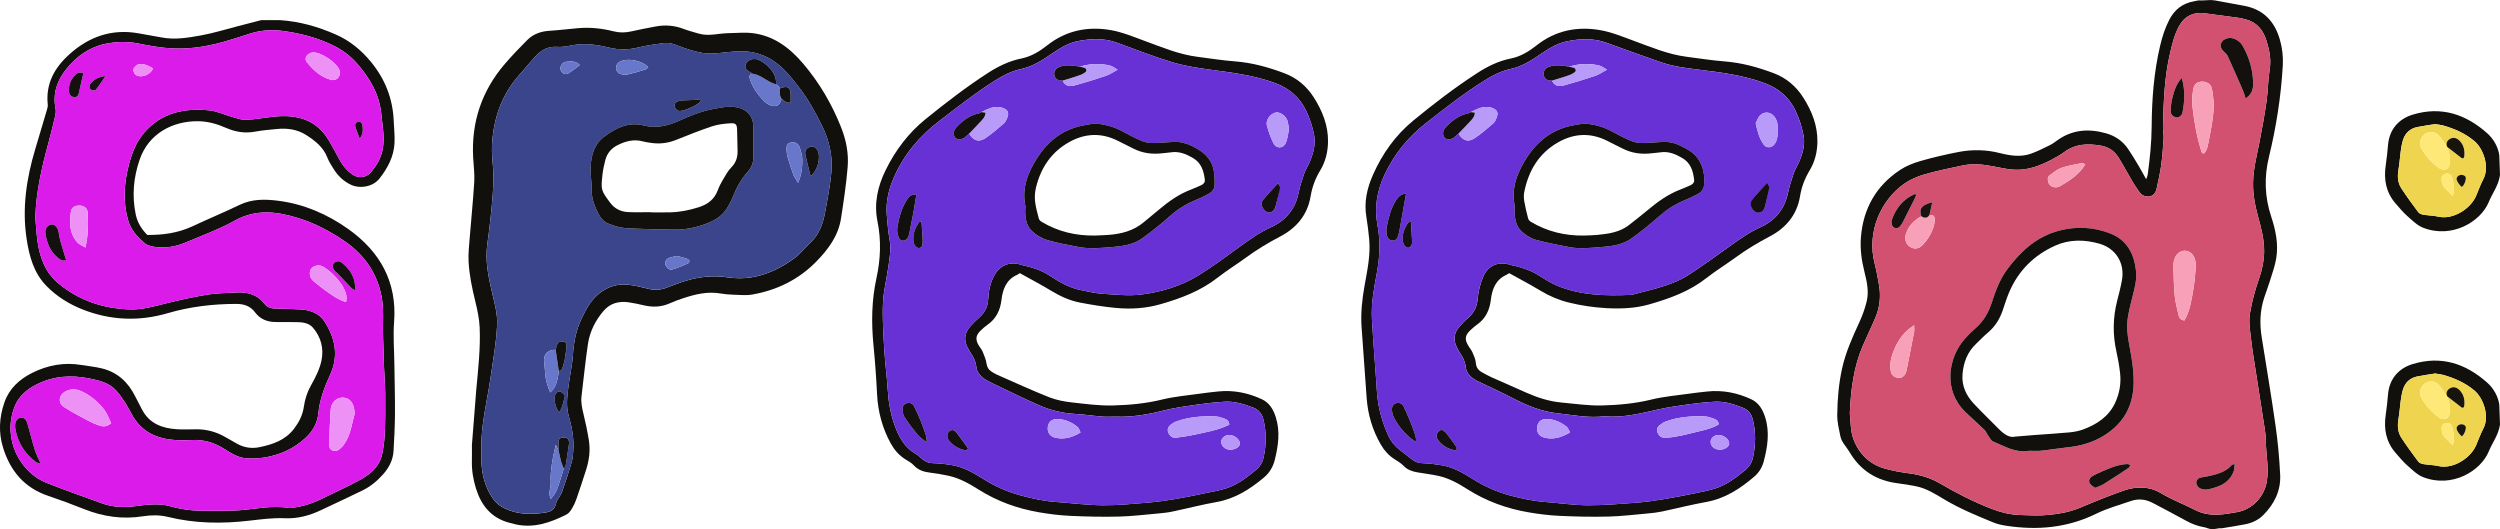 <?xml version="1.0" encoding="UTF-8"?>
<svg xmlns="http://www.w3.org/2000/svg" viewBox="0 0 1874.91 396.79">
  <defs>
    <style>
      .cls-1 {
        fill: #ee91f6;
      }

      .cls-2 {
        fill: #131212;
      }

      .cls-3 {
        fill: #fee877;
      }

      .cls-4 {
        fill: #14100f;
      }

      .cls-5 {
        fill: #171012;
      }

      .cls-6 {
        fill: #da1be9;
      }

      .cls-7 {
        fill: #151010;
      }

      .cls-8 {
        fill: #ee8ff6;
      }

      .cls-9 {
        fill: #12100e;
      }

      .cls-10 {
        fill: #3a458b;
      }

      .cls-11 {
        fill: #14110e;
      }

      .cls-12 {
        fill: #b89af8;
      }

      .cls-13 {
        fill: #6977ca;
      }

      .cls-14 {
        fill: #191015;
      }

      .cls-15 {
        fill: #12100d;
      }

      .cls-16 {
        fill: #6831d5;
      }

      .cls-17 {
        fill: #141111;
      }

      .cls-18 {
        fill: #13110f;
      }

      .cls-19 {
        fill: #191311;
      }

      .cls-20 {
        fill: #d25171;
      }

      .cls-21 {
        fill: #13100d;
      }

      .cls-22 {
        fill: #13100e;
      }

      .cls-23 {
        fill: #6876c9;
      }

      .cls-24 {
        fill: #6977cb;
      }

      .cls-25 {
        fill: #17140e;
      }

      .cls-26 {
        fill: #b798f7;
      }

      .cls-27 {
        fill: #19160f;
      }

      .cls-28 {
        fill: #f8a0b7;
      }

      .cls-29 {
        fill: #13100f;
      }

      .cls-30 {
        fill: #efd54f;
      }
    </style>
  </defs>
  <g id="_лой_1" data-name="Слой 1"/>
  <g id="_лой_2" data-name="Слой 2">
    <g id="_лой_1-2" data-name="Слой 1">
      <g>
        <path class="cls-15" d="M1658.75,0c.65,.35,1.42,.13,2.11,.26,7.51,1.42,15.04,2.71,22.55,4.16,14.07,2.72,22.4,11.57,26.32,24.98,1.88,6.43,2.67,12.94,2.29,19.71-1.33,23.17-4.91,46-10.37,68.51-3.68,15.17-3.25,29.9,1.63,44.71,3.35,10.15,5.61,20.66,3.81,31.42-.92,5.52-2.85,10.88-4.51,16.26-1.36,4.43-3.04,8.77-4.49,13.18-3.2,9.69-3.5,19.58-1.91,29.59,3.51,22.18,7.27,44.33,10.42,66.56,1.73,12.18,2.85,24.49,3.45,36.77,.58,11.94-4.44,22.01-12.85,30.34-3.63,3.6-8.21,5.71-13.18,6.71-5.87,1.18-11.8,1.99-17.7,3.03-.84,.15-2.04-.21-2.84,.15-1.93,.44-3.08,.44-5.08,.44-1.58,0-3.61-1.07-5.25-1.35-4.82-.82-9.26-2.47-13.54-4.84-8.28-4.59-16.71-8.92-25.06-13.37-5.27-2.81-10.81-3.41-16.42-1.48-8.78,3.01-17.86,5.51-26.14,9.58-21.66,10.63-44.25,12.56-67.66,8.94-3.26-.5-6.58-1.26-9.62-2.52-12.44-5.12-24.89-10.23-36.5-17.17-6.69-4-13.33-8.26-21.14-9.86-4.56-.93-9.17-1.66-13.79-2.25-15.88-2.01-28.04-9.49-36.24-23.5-2.32-3.97-5.95-7.25-6.87-11.94-1.03-5.22-2.38-10.52-2.31-15.77,.15-11.82,1.11-23.63,3.71-35.21,2.71-12.08,7.77-23.29,12.93-34.48,2.28-4.94,4.13-10.17,5.43-15.45,1.84-7.47,.17-14.94-1.66-22.21-2.18-8.64-3.37-17.34-2.63-26.21,1.79-21.39,11.44-38.39,29.36-50.25,4.63-3.06,10.1-5.19,15.47-6.73,9.42-2.7,19-4.93,28.62-6.77,10.23-1.96,20.57-1.7,30.72,.86,7.86,1.99,15.75,3.22,23.57,.38,4.81-1.75,9.42-4.1,14.03-6.36,1.93-.94,3.68-2.28,5.44-3.54,11.29-8.14,23.63-8.97,36.63-5.3,6.83,1.93,12.38,5.73,16.4,11.55,2.83,4.1,5.37,8.41,7.93,12.69,1.88,3.13,3.58,6.37,5.72,10.19,.51-1.47,1.02-2.39,1.15-3.36,1.64-12.05,2.91-24.11,2.99-36.31,.14-20.35,1.65-40.59,6.35-60.48,1.61-6.8,3.71-13.43,6.99-19.67,3.99-7.61,10.06-12.19,18.55-13.65,1.5-.26,3.56-.94,5.22-.59,3,0,4.97-.35,7.97-.35Zm-271.47,310.05c.72,6.08,.44,12.49,2.36,18.16,3.81,11.19,11.55,19.43,23.12,22.98,6.29,1.93,12.9,2.97,19.44,3.87,8.17,1.12,15.81,3.43,22.94,7.62,12.32,7.24,25.04,13.69,38.38,18.88,6.86,2.67,13.85,4.42,21.24,4.69,7.29,.26,14.57,.64,21.85-.09,8.1-.81,16-2.27,23.6-5.49,10.68-4.53,21.46-8.86,32.39-12.71,9.43-3.33,19.22-3.37,27.96,1.85,8.47,5.06,17.63,8.5,26.34,12.96,5.08,2.6,10.8,3.4,16.44,3.21,4.78-.17,9.55-1.1,14.28-1.89,11.53-1.93,20.48-11.54,22.42-23.03,1.75-10.36-.75-20.52-.73-30.79,0-3.46-.59-6.93-1.11-10.37-2.1-13.75-4.3-27.49-6.42-41.24-1.24-8.02-2.61-16.02-3.53-24.08-.75-6.56-1.97-13.05-.82-19.81,1.54-9.03,3.97-17.76,6.96-26.37,2.25-6.48,3.6-13.05,3.64-19.96,.05-8.93-2.19-17.42-4.53-25.88-2.36-8.53-3.97-17.07-3.76-25.98,.23-10.04,2.73-19.66,4.66-29.41,2.06-10.39,3.95-20.83,5.45-31.31,1.12-7.87,1.05-15.92,2.34-23.75,1.24-7.53-.25-14.52-2.4-21.51-2.44-7.92-7.1-13.85-15.52-16.04-1.92-.5-3.86-.99-5.83-1.26-8.21-1.14-16.44-2.13-24.64-3.29-8.63-1.22-15.45,2.03-19.56,9.54-3.47,6.32-5.1,13.22-6.75,20.2-4.3,18.24-4.91,36.8-5.35,55.38-.07,2.81,.65,5.64,.48,8.43-.42,6.79-.9,13.59-1.81,20.32-.8,5.89-2.13,11.72-3.41,17.53-.63,2.87-2.07,5.35-5.33,5.89-3.3,.54-5.88-.89-7.76-3.5-1.84-2.56-3.6-5.19-5.2-7.9-3.46-5.86-6.65-11.89-10.24-17.67-3.01-4.86-7.41-7.98-13.19-8.98-9.76-1.69-19.11-1.5-27.54,4.78-2.92,2.17-6.16,3.95-9.38,5.66-9.06,4.8-18.55,8.33-29,7.55-4.93-.37-9.82-1.49-14.7-2.43-7.72-1.49-15.46-2.36-23.23-.69-9.55,2.05-19.16,3.95-28.53,6.66-5.33,1.54-10.73,3.88-15.25,7.05-17.06,12-28.36,35.74-22.14,59.79,1.37,5.28,2.3,10.68,3.26,16.05,1.49,8.37,.64,16.57-2.63,24.4-3.01,7.19-6.49,14.18-9.56,21.35-6.9,16.15-8.95,33.21-9.71,50.65Z"/>
        <path class="cls-15" d="M357.17,292.4c1.43-15.59,3.25-31.19,2.56-46.86-.29-6.58-1.73-13.18-3.3-19.61-2.41-9.88-4.53-19.81-5.02-29.96-.29-5.95,.41-11.96,.88-17.93,1.1-13.93,2.56-27.83,3.39-41.78,.35-5.95-.49-11.97-.82-17.95-1.48-26.67,6.41-50.21,23.82-70.45,5.31-6.17,10.96-12.08,16.73-17.83,4.52-4.5,10.22-6.55,16.66-6.94,7.14-.43,14.24-1.35,21.37-1.96,9.04-.78,17.95,.11,26.73,2.36,4.45,1.14,8.84,1.07,13.32,.04,5.99-1.37,12.04-2.49,18.07-3.65,7.19-1.37,14.2-.84,21.09,1.79,3.71,1.41,7.59,2.4,11.4,3.53,7.47,2.2,14.87-.26,22.31-.33,5.98-.05,12.04-.73,17.93-.03,15.97,1.9,27.98,11.02,38.01,22.83,12.26,14.43,21.76,30.61,28.67,48.27,3.69,9.43,5.58,19.32,4.75,29.32-1.07,12.91-2.99,25.76-4.99,38.57-2.04,13.06-9.56,23.19-18.57,32.37-13.27,13.52-29.5,21.44-47.98,24.69-4.68,.82-9.63,.25-14.45,.11-3.15-.09-6.33-.38-9.44-.91-9.69-1.65-18.86,.56-27.92,3.57-3.31,1.1-6.62,2.27-9.79,3.71-6.34,2.89-12.81,3.2-19.5,1.66-3.88-.9-7.79-1.78-11.73-2.33-7.37-1.02-13.87,.72-18.86,6.64-6.04,7.16-10.16,15.34-11.54,24.54-1.95,13-3.21,26.1-4.82,39.14-.56,4.56,.34,8.89,1.42,13.3,1.62,6.61,3.03,13.3,4.1,20.02,1.17,7.35,.21,14.63-2.01,21.7-2.34,7.45-4.8,14.86-7.36,22.24-.87,2.49-2.01,4.94-3.39,7.19-1.02,1.67-2.34,3.52-3.99,4.36-12.2,6.17-24.8,10.57-38.8,7.3-1.46-.34-2.9-.75-4.34-1.14-13.38-3.6-20.86-12.96-24.8-25.64-2.08-6.7-3.25-13.56-3.07-20.63,.1-4,.02-8,.02-12m7.07,3.77c0,2.67-.06,5.33,.01,8,.28,10.3,2.74,19.89,8.72,28.49,2.36,3.39,5.34,5.68,9.05,7.42,9.56,4.49,19.41,4.61,29.63,3.08,4.53-.68,7.44-1.87,8.58-6.84,.71-3.11,3.42-5.7,4.53-8.78,2.69-7.45,5.09-15,7.33-22.6,.78-2.65,.91-5.53,1.11-8.32,.64-8.87-.98-17.57-3.41-25.95-2.08-7.17-1.19-14.09-.36-21.09,.99-8.34,3-16.59,3.51-24.94,.58-9.4,2.39-18.33,6.37-26.8,3.53-7.51,7.47-14.84,14.37-19.9,5.94-4.35,12.75-6.48,20.04-5.79,5.38,.51,10.72,1.84,15.98,3.17,4.53,1.14,8.83,.84,13.14-.74,5.11-1.88,10.16-4,15.38-5.5,9.92-2.86,19.94-4.04,30.37-2.43,6.02,.93,12.44,1,18.44,0,11.9-2,22.64-7.37,32.28-14.53,4.2-3.11,7.42-7.51,11.32-11.07,7.01-6.38,9.9-14.69,11.52-23.63,1.35-7.45,2.77-14.9,3.78-22.4,.71-5.24,1.33-10.6,1-15.84-.57-8.94-2.98-17.53-6.93-25.65-5.09-10.44-10.68-20.55-17.86-29.77-5.82-7.49-11.62-14.89-19.79-20.03-7.52-4.73-15.81-6.8-24.55-6.59-6.59,.16-13.15,1.29-19.74,1.69-7.39,.44-14.37-1.73-21.28-4.01-5.15-1.7-10.08-4.58-15.73-3.82-6.52,.88-13.09,1.78-19.46,3.36-7.42,1.85-14.56,1.76-21.99-.06-9.18-2.24-18.52-3.47-28.02-1.5-3.38,.7-6.93,1.29-10.33,1.03-6.98-.54-12.2,2.39-16.61,7.29-4.11,4.56-8.03,9.28-12.1,13.88-13.42,15.16-19.38,33.23-20.33,53.1-.28,5.76,.57,11.57,.88,17.36,.67,12.64-.76,25.18-2.03,37.72-.35,3.45-.83,6.88-1.24,10.32-.55,4.58-1.37,9.16-1.59,13.76-.54,11.18,2,21.99,4.53,32.77,1.74,7.4,3.7,14.79,3.31,22.46-.32,6.26-.95,12.52-1.85,18.72-1.92,13.21-3.79,26.44-6.27,39.55-2.22,11.74-3.92,23.47-3.73,35.43Z"/>
        <path class="cls-15" d="M1131.84,204.86c-1.04,.65-1.44,.97-1.89,1.17-8.22,3.6-10.92,10.82-11.88,18.85-.92,7.71-3.87,14.01-10.31,18.54-1.63,1.15-3.13,2.49-4.61,3.83-4.63,4.23-5,7.23-1.61,12.64,.88,1.41,2.03,2.7,2.67,4.21,1.08,2.57,2.41,5.23,2.6,7.93,.24,3.47,1.81,5.59,4.57,7.14,2.32,1.3,4.64,2.62,7.06,3.7,8.63,3.88,17.3,7.66,25.95,11.49,8.55,3.79,17.4,6.7,26.73,7.53,10.1,.9,20.12,2.45,30.35,2.19,12.52-.32,24.8-1.43,37.03-4.43,9.16-2.25,18.68-3.04,28.05-4.38,4.61-.66,9.24-1.17,13.86-1.66,11.55-1.22,22.53,.98,32.98,5.83,5.68,2.64,8.57,7.68,10.39,13.4,3.58,11.25,1.83,22.39-1.1,33.41-1.17,4.39-3.57,8.23-7.1,11.25-10.6,9.08-21.98,16.49-36.14,19-11.11,1.98-22.05,4.82-33.1,7.14-3.41,.72-6.9,1.11-10.37,1.42-9.95,.89-19.89,2.11-29.86,2.36-12.13,.3-24.3,.02-36.42-.54-7.79-.36-15.59-1.34-23.28-2.65-16.38-2.79-31.78-8.36-45.87-17.32-6.9-4.38-14.02-8.36-22.11-10.08-5.03-1.07-10.15-1.69-15.23-2.55-3.96-.67-7.6-1.82-10.55-4.92-1.9-2-4.42-3.45-6.78-4.96-4.31-2.76-7.64-6.42-10.18-10.78-6.29-10.8-9.81-22.48-10.73-34.94-1.31-17.76-2.57-35.53-3.82-53.29-.75-10.54,.41-20.94,2.26-31.29,2.04-11.45,4.55-22.87,3.45-34.62-.53-5.62-1.19-11.24-2.12-16.81-1.85-11.09,.48-21.49,4.94-31.54,7.04-15.88,16.85-29.71,30.36-40.81,15.31-12.58,31.02-24.62,47.66-35.41,7.85-5.09,16.08-9.2,25.41-11.04,7.31-1.44,13.64-5.39,19.37-9.9,14.01-11.03,30-14.28,47.02-11.48,8.9,1.46,17.5,5.08,26.05,8.21,12.94,4.74,25.65,10.15,39.48,11.89,9.4,1.18,18.77,2.73,28.21,3.45,12.92,.99,25.21,4.4,37.19,8.93,9.25,3.5,16.62,9.76,21.95,18.15,6.43,10.12,10.8,20.97,10.63,33.24-.11,7.64-1.88,14.92-5.81,21.41-3.69,6.09-6.1,12.51-7.24,19.49-2.28,13.92-10.62,23.71-22.54,29.97-9.18,4.82-17.93,10.09-26.26,16.2-6.98,5.11-14.42,9.63-21.21,14.98-12.85,10.12-27.74,15.5-43.18,19.9-10.58,3.01-21.33,3.38-32.17,2.78-9.49-.53-18.86-1.92-28.09-4.2-7.48-1.85-14.45-4.8-21.07-8.8-7.67-4.63-15.63-8.8-23.55-13.21Zm71.28,107.34c-11.97,1.49-23.43-1.02-34.94-2.24-11.8-1.25-22.77-5.69-33.28-11.18-4.27-2.23-8.62-4.3-12.96-6.39-4.78-2.31-9.65-4.44-14.37-6.86-4.31-2.21-7.84-5.55-8.37-10.49-.44-4.06-2.13-7.23-4.31-10.4-.94-1.36-1.69-2.86-2.41-4.35-2.69-5.51-2-10.65,2.01-15.25,1.95-2.24,4.01-4.43,6.28-6.34,4.56-3.84,6.93-8.38,7.44-14.55,.47-5.67,1.95-11.5,4.18-16.74,3.71-8.73,11.96-11.73,20.95-8.61,.77,.27,1.62,.29,2.42,.49,6.28,1.59,12.4,3.54,17.96,7.05,4.47,2.82,8.97,5.76,13.82,7.8,17.92,7.54,36.84,7.82,55.86,6.99,.49-.02,.98-.18,1.46-.31,8.14-2.2,16.39-4.05,24.37-6.72,5.78-1.94,11.58-4.38,16.68-7.65,10.48-6.72,20.58-14.05,30.68-21.34,7.68-5.54,15.31-10.91,24.05-14.9,10.79-4.92,17.78-13.54,20.3-25.51,1.05-5,2.64-9.9,4.29-14.74,.9-2.66,2.51-5.06,3.65-7.65,2.94-6.62,5.11-13.62,3.72-20.78-1.25-6.44-3.32-12.9-6.18-18.8-4.71-9.75-12.43-16.44-22.83-20.32-16.17-6.04-33.04-8.16-49.98-10.23-9.51-1.17-19.07-2.4-28.19-5.6-13.6-4.76-27.17-9.61-40.71-14.54-9.71-3.54-19.48-3.09-29.39-1.1-6.67,1.34-12.38,4.56-17.91,8.31-7.69,5.21-15.36,10.55-24.68,12.52-7.1,1.51-13.4,4.83-19.45,8.61-15.39,9.61-29.64,20.8-43.9,31.97-13.3,10.43-23.67,23.09-30.92,38.49-5.8,12.32-7.89,24.85-5.35,38.2,2.33,12.21,1.65,24.34-.67,36.52-2.1,11.06-4.13,22.19-3.55,33.56,.25,4.97,.59,9.94,.94,14.9,.71,10.1,1.44,20.2,2.18,30.3,.36,4.96,.57,9.95,1.19,14.88,1.22,9.58,3.99,18.74,8.03,27.54,2,4.37,4.9,7.87,8.65,10.76,3.01,2.32,6.07,4.6,9.02,6.99,2.41,1.95,4.96,2.84,8.19,2.89,4.77,.08,9.57,.77,14.29,1.55,8.53,1.42,15.88,5.72,23.05,10.23,8.78,5.52,18.07,9.73,28.09,12.4,8.66,2.31,17.36,4.23,26.33,4.89,10.58,.78,21.15,2.41,31.73,2.47,12.26,.06,24.54-1.02,36.79-1.95,6.92-.52,13.82-1.54,20.67-2.67,7.83-1.28,15.61-2.83,23.38-4.43,5.17-1.06,10.4-2.08,15.41-3.7,8.36-2.69,15.18-8.11,21.94-13.51,3.1-2.48,5.15-5.89,5.94-9.61,2.02-9.47,2.22-19.03-.18-28.53-1.05-4.13-3.34-7.12-7.39-8.73-6.83-2.71-13.8-4.94-21.22-4.53-6.61,.37-13.21,1.06-19.76,1.98-7.69,1.07-15.41,2.19-22.98,3.9-13.29,3.01-26.49,6.35-40.02,5.02Z"/>
        <path class="cls-15" d="M764.82,204.86c-1.09,.69-1.48,1.02-1.93,1.21-8.25,3.59-10.87,10.87-11.83,18.88-.93,7.72-3.92,13.99-10.36,18.52-1.76,1.24-3.4,2.69-4.97,4.17-3.99,3.77-4.42,6.81-1.69,11.48,.92,1.58,2.24,2.97,2.93,4.63,1.19,2.87,2.43,5.83,2.88,8.86,.38,2.56,1.35,4.4,3.35,5.78,1.36,.94,2.78,1.85,4.3,2.52,13.06,5.74,26.03,11.73,39.29,16.99,5.48,2.17,11.53,3.3,17.42,3.94,10.07,1.09,20.11,2.51,30.34,2.24,12.52-.32,24.79-1.44,37.02-4.45,9.15-2.25,18.68-3.02,28.05-4.37,4.61-.66,9.23-1.19,13.86-1.67,11.54-1.2,22.53,.99,32.97,5.87,5.67,2.65,8.53,7.71,10.35,13.44,3.41,10.73,1.87,21.36-.75,31.96-1.32,5.34-4.02,9.83-8.25,13.35-10.45,8.71-21.6,15.87-35.42,18.3-11.11,1.95-22.05,4.82-33.1,7.14-3.41,.72-6.9,1.1-10.38,1.41-9.95,.89-19.89,2.11-29.86,2.36-12.13,.3-24.3,.01-36.42-.55-7.79-.36-15.59-1.34-23.28-2.65-16.21-2.77-31.47-8.26-45.44-17.08-7.05-4.45-14.3-8.54-22.54-10.34-4.7-1.02-9.47-1.81-14.24-2.4-4.59-.56-8.58-1.91-11.85-5.47-1.75-1.9-4.22-3.16-6.46-4.58-4.62-2.93-8.1-6.93-10.69-11.64-6.35-11.54-9.71-23.89-10.35-37.09-.6-12.3-1.5-24.59-2.7-36.85-1.64-16.85-1.39-33.55,2.24-50.14,3.09-14.12,3.68-28.27,.78-42.56-2.76-13.59,.13-26.38,6.2-38.66,7.32-14.81,17-27.68,29.9-38.12,15.02-12.15,30.29-23.93,46.52-34.43,7.85-5.08,16.1-9.17,25.42-11.02,7.3-1.45,13.63-5.41,19.36-9.92,14.01-11.02,30.02-14.25,47.03-11.44,8.9,1.47,17.49,5.1,26.05,8.24,12.94,4.74,25.66,10.13,39.49,11.88,9.4,1.19,18.77,2.72,28.21,3.44,12.92,.99,25.21,4.42,37.18,8.96,9.25,3.5,16.62,9.78,21.93,18.17,6.41,10.13,10.79,20.98,10.59,33.25-.13,7.64-1.92,14.91-5.85,21.39-3.7,6.09-6.07,12.53-7.22,19.5-2.3,13.91-10.66,23.67-22.59,29.94-9.03,4.75-17.66,9.88-25.85,15.91-6.97,5.13-14.39,9.67-21.19,15-12.86,10.08-27.69,15.63-43.13,20.04-10.89,3.11-22.01,3.78-33.16,2.75-9.09-.84-18.14-2.32-27.11-4.04-7.71-1.48-14.8-4.78-21.56-8.87-7.67-4.64-15.62-8.8-23.51-13.2Zm71.27,107.61c-3.14,0-6.3,.21-9.41-.04-6.77-.56-13.5-1.63-20.28-2-9.58-.52-18.71-2.8-27.39-6.61-10.18-4.47-20.14-9.41-30.19-14.18-3-1.42-6.05-2.78-8.91-4.45-4.01-2.34-7.31-5.62-7.76-10.4-.35-3.71-1.91-6.61-3.81-9.55-1.17-1.81-2.31-3.67-3.19-5.63-2.34-5.22-1.44-10.1,2.18-14.39,2.02-2.39,4.24-4.66,6.63-6.69,4.42-3.75,6.87-8.14,7.16-14.15,.3-6.09,1.53-12.17,4.5-17.69,4.27-7.94,12.23-11.02,20.49-8.01,.76,.28,1.59,.38,2.39,.57,6.47,1.56,12.75,3.53,18.39,7.26,7.35,4.86,14.94,9.29,23.73,11.05,5.35,1.07,10.71,2.4,16.13,2.74,9.77,.62,19.74,1.8,29.35,.56,14.8-1.9,29.29-6.2,42.17-14.03,10.63-6.46,20.63-13.97,30.73-21.27,7.8-5.65,15.49-11.25,24.41-15.27,11.01-4.96,18.08-13.67,20.54-25.87,.98-4.84,2.56-9.58,4.16-14.26,.91-2.65,2.52-5.06,3.66-7.65,2.99-6.78,5.18-13.92,3.79-21.26-1.17-6.12-3.17-12.24-5.83-17.88-4.7-9.96-12.36-16.89-22.94-20.89-16.16-6.1-33.05-8.05-49.96-10.35-9.48-1.29-19.05-2.83-28.17-5.61-13.93-4.24-27.52-9.6-41.21-14.59-9.38-3.42-18.9-3.01-28.46-1.23-6.98,1.3-13.02,4.7-18.82,8.68-7.66,5.27-15.39,10.5-24.71,12.47-7.12,1.51-13.39,4.86-19.43,8.67-14.5,9.14-27.93,19.75-41.53,30.15-14.99,11.46-26.69,25.31-34.21,42.68-3.83,8.83-6.02,17.93-5.26,27.57,.51,6.44,1.05,12.9,2.2,19.24,1.19,6.57-.02,12.9-.9,19.27-1.3,9.34-3.72,18.6-4.13,27.96-.51,11.59,.31,23.26,.98,34.87,.6,10.25,2.02,20.46,2.64,30.71,.54,8.84,2.08,17.39,5.05,25.73,3.13,8.78,7.33,16.69,15.77,21.62,1.84,1.07,3.41,2.62,5.06,4,2.36,1.97,4.87,3,8.12,3.05,4.78,.08,9.59,.67,14.31,1.48,8.67,1.5,16.17,5.85,23.49,10.45,8.63,5.42,17.78,9.55,27.65,12.18,8.66,2.31,17.34,4.3,26.32,4.94,11.74,.83,23.48,2.39,35.22,2.51,11.26,.11,22.54-1.05,33.79-1.97,6.92-.57,13.82-1.54,20.67-2.69,7.98-1.34,15.91-3.02,23.83-4.66,4.85-1,9.76-1.87,14.47-3.37,8.54-2.72,15.5-8.2,22.35-13.76,3.07-2.5,5.02-5.93,5.81-9.67,1.97-9.32,2.11-18.71-.16-28.05-1.05-4.32-3.45-7.44-7.7-9.08-7.01-2.7-14.16-4.9-21.75-4.41-6.44,.41-12.88,1.07-19.26,2-8.67,1.27-17.43,2.36-25.89,4.52-12.15,3.11-24.32,5.2-36.88,4.65Z"/>
        <path class="cls-20" d="M1387.28,310.05c.76-17.44,2.81-34.5,9.71-50.65,3.07-7.17,6.55-14.16,9.56-21.35,3.28-7.82,4.12-16.03,2.63-24.4-.96-5.37-1.89-10.77-3.26-16.05-6.22-24.04,5.07-47.79,22.14-59.79,4.52-3.18,9.92-5.51,15.25-7.05,9.37-2.71,18.98-4.61,28.53-6.66,7.77-1.67,15.51-.8,23.23,.69,4.88,.94,9.76,2.07,14.7,2.43,10.45,.78,19.94-2.75,29-7.55,3.22-1.71,6.47-3.49,9.38-5.66,8.42-6.28,17.78-6.47,27.54-4.78,5.78,1,10.18,4.12,13.19,8.98,3.58,5.78,6.77,11.81,10.24,17.67,1.6,2.71,3.36,5.35,5.2,7.9,1.88,2.6,4.46,4.04,7.76,3.5,3.26-.54,4.7-3.02,5.33-5.89,1.27-5.82,2.61-11.64,3.41-17.53,.91-6.73,1.4-13.53,1.81-20.32,.17-2.79-.54-5.63-.48-8.43,.43-18.59,1.04-37.14,5.35-55.38,1.65-6.98,3.28-13.87,6.75-20.2,4.12-7.51,10.93-10.76,19.56-9.54,8.2,1.16,16.43,2.15,24.64,3.29,1.96,.27,3.9,.76,5.83,1.26,8.42,2.19,13.09,8.12,15.52,16.04,2.15,6.99,3.64,13.97,2.4,21.51-1.29,7.83-1.22,15.88-2.34,23.75-1.5,10.48-3.39,20.92-5.45,31.31-1.93,9.75-4.43,19.37-4.66,29.41-.2,8.91,1.41,17.45,3.76,25.98,2.34,8.46,4.58,16.95,4.53,25.88-.04,6.91-1.39,13.48-3.64,19.96-2.99,8.61-5.42,17.34-6.96,26.37-1.15,6.76,.08,13.26,.82,19.81,.92,8.06,2.29,16.06,3.53,24.08,2.12,13.75,4.32,27.48,6.42,41.24,.52,3.44,1.12,6.91,1.11,10.37-.02,10.27,2.48,20.43,.73,30.79-1.94,11.49-10.9,21.09-22.42,23.03-4.74,.8-9.51,1.73-14.28,1.89-5.65,.2-11.36-.61-16.44-3.21-8.71-4.46-17.88-7.9-26.34-12.96-8.74-5.22-18.53-5.17-27.96-1.85-10.93,3.86-21.71,8.19-32.39,12.71-7.6,3.23-15.5,4.68-23.6,5.49-7.28,.73-14.56,.35-21.85,.09-7.38-.27-14.38-2.02-21.24-4.69-13.34-5.19-26.06-11.64-38.38-18.88-7.13-4.19-14.77-6.5-22.94-7.62-6.54-.9-13.15-1.94-19.44-3.87-11.56-3.55-19.3-11.78-23.12-22.98-1.93-5.66-1.65-12.08-2.36-18.16Zm59.73-148.79c.7-3.12,1.41-6.24,2.17-9.61-8.06,2-10.23,4.94-8.27,10.57-5.41,2.93-9.47,7.07-11.45,12.98-1.4,4.18-.1,8,3.16,9.98,3.26,1.98,6.61,1.53,9.73-1.91,3.67-4.04,6.45-8.71,8-14,.41-1.39,.46-2.9,.58-4.36,.21-2.8-1.2-3.95-3.91-3.65Zm74.81,176.83c2.62,0,5.81,.27,8.94-.06,6.91-.73,13.78-1.88,20.69-2.64,9.01-.99,17.49-3.39,25.36-8.04,15.13-8.94,22.93-22,23.32-39.65,.19-8.71-1.06-17.17-2.66-25.67-1.18-6.32-2.47-12.83-2.14-19.18,.36-6.86,2.33-13.68,3.98-20.42,1.55-6.3,3.35-12.57,2.63-19.11-1.39-12.67-6.55-23.09-19.06-28.08-12.52-5-25.5-5.64-38.57-2.24-16.61,4.32-28.5,15.14-38.53,28.42-5.68,7.52-9.04,16.2-11.87,25.07-2.42,7.61-6.13,14.29-12.24,19.59-2.89,2.5-5.61,5.23-8.15,8.09-12.43,13.98-16.51,38.59,.53,54.95,4.68,4.49,9.55,8.78,14.22,13.29,1.11,1.07,1.65,2.71,2.59,3.99,1.23,1.67,2.26,4.04,3.94,4.74,8.5,3.5,16.59,8.75,27.01,6.96Zm116.41-97.74c4.2-7.28,5.28-15.15,6.61-22.89,.94-5.51,1.5-11.1,1.89-16.68,.17-2.41-.07-5.06-.94-7.28-2.36-5.99-9.41-7.52-13.44-2.24-1.91,2.5-2.45,5.42-2.38,8.37,.17,7.45,.3,14.91,1,22.32,.46,4.87,1.87,9.65,2.87,14.46,.44,2.14,1.62,3.54,4.39,3.94Zm22.11-162.51c-.51-3.91-.72-7.89-1.61-11.71-.73-3.13-4.01-5.01-7.18-4.91-3.41,.11-5.77,1.5-6.5,4.99-.79,3.83-1.25,7.88-.93,11.76,.55,6.69,1.61,13.36,2.85,19.96,1,5.3,2.55,10.5,3.96,15.72,.17,.62,.99,1.52,1.47,1.49,.6-.03,1.36-.78,1.68-1.41,.67-1.31,1.3-2.7,1.6-4.12,2.16-10.47,4.34-20.94,4.66-31.77Zm23.79-3.98c4.71-3.14,5.66-7.01,5.63-11.03-.08-10.12-2.81-19.59-7.82-28.37-.8-1.4-1.96-2.74-3.27-3.67-2.95-2.09-6.21-3.09-9.78-1.47-4.08,1.85-4.64,6.1-1.32,9.12,1.3,1.18,2.66,2.53,3.37,4.09,3.98,8.72,7.8,17.53,11.61,26.33,.61,1.42,.94,2.96,1.58,5.01Zm-248.58,170.1c-7.64,4.71-11.73,10.83-14.76,17.73-2.19,4.98-3.68,10.17-2.95,15.69,.52,3.94,2.61,5.68,5.96,5.97,3.82,.33,5.54-3.04,6.11-5.91,1.89-9.49,3.8-18.97,5.61-28.47,.25-1.32,.03-2.73,.03-5.01Zm128.33-120.66c-1.16-.46-1.96-1.11-2.6-.98-5.12,1.06-10.34,1.87-15.26,3.57-3.16,1.09-5.92,3.46-8.71,5.46-1.88,1.35-1.76,3.48-1.13,5.45,1.02,3.19,5.24,4.86,8.7,2.84,7.1-4.15,14.17-8.48,18.99-16.33Zm112.05,224.75c-1.24,.36-1.86,.35-2.12,.65-4.21,4.96-10.07,6.67-16.04,8.1-2.4,.58-4.85,.89-7.27,1.36-2.34,.46-3.49,2.32-3.33,4.29,.11,1.35,1.4,3.11,2.65,3.73,1.66,.82,3.86,1.19,5.69,.89,3.05-.51,6.08-1.48,8.96-2.66,5.11-2.1,8.85-5.76,10.73-11.02,.55-1.54,.48-3.29,.74-5.33Zm-104.77,17.82c2.51-1.06,4.61-1.65,6.39-2.77,6.31-3.95,12.53-8.04,18.72-12.17,.68-.45,.98-1.48,1.46-2.25-.82-.24-1.65-.71-2.45-.67-6.91,.34-13.16,2.98-19.35,5.76-2.41,1.08-4.88,2.14-7.09,3.56-1.8,1.16-2.67,3.29-1.57,5.22,.78,1.37,2.52,2.2,3.88,3.31Zm65.04-307.45c-4.17,4.6-5.87,10.22-7.2,15.92-.7,3.02-1.04,6.18-1.01,9.28,.02,2.33,1.8,3.88,4.06,4.42,1.76,.43,4.28-1.34,4.72-3.58,1.69-8.63,2.07-17.29-.57-26.05Zm-199.1,87.8l-.87-.77c-8.82,3.73-14.32,10.54-17.43,19.5-.35,1-.28,2.29,0,3.35,.74,2.81,3.66,3.8,5.73,1.83,1.28-1.21,2.19-2.88,3.02-4.48,2.82-5.43,5.53-10.92,8.26-16.4,.49-.98,.86-2.02,1.29-3.03Z"/>
        <path class="cls-10" d="M360.98,337.47c-.2-11.96,1.51-23.69,3.73-35.43,2.48-13.11,4.35-26.34,6.27-39.55,.9-6.2,1.52-12.46,1.85-18.72,.4-7.66-1.57-15.05-3.31-22.46-2.53-10.78-5.07-21.59-4.53-32.77,.22-4.6,1.04-9.17,1.59-13.76,.41-3.44,.89-6.88,1.24-10.32,1.27-12.54,2.7-25.08,2.03-37.72-.31-5.79-1.15-11.6-.88-17.36,.95-19.87,6.91-37.94,20.33-53.1,4.07-4.59,7.99-9.32,12.1-13.88,4.41-4.9,9.62-7.83,16.61-7.29,3.4,.26,6.95-.32,10.33-1.03,9.5-1.97,18.84-.75,28.02,1.5,7.42,1.82,14.56,1.9,21.99,.06,6.37-1.58,12.94-2.48,19.46-3.36,5.66-.76,10.58,2.12,15.73,3.82,6.91,2.28,13.89,4.45,21.28,4.01,6.59-.4,13.15-1.53,19.74-1.69,8.74-.21,17.03,1.86,24.55,6.59,8.17,5.14,13.97,12.55,19.79,20.03,7.17,9.22,12.76,19.33,17.86,29.77,3.96,8.12,6.36,16.71,6.93,25.65,.34,5.24-.29,10.6-1,15.84-1.01,7.5-2.43,14.95-3.78,22.4-1.62,8.94-4.51,17.25-11.52,23.63-3.9,3.55-7.12,7.95-11.32,11.07-9.65,7.16-20.38,12.53-32.28,14.53-6,1-12.42,.93-18.44,0-10.43-1.61-20.45-.43-30.37,2.43-5.22,1.5-10.27,3.63-15.38,5.5-4.31,1.58-8.61,1.88-13.14,.74-5.26-1.33-10.6-2.66-15.98-3.17-7.29-.69-14.1,1.44-20.04,5.79-6.91,5.06-10.84,12.39-14.37,19.9-3.98,8.47-5.79,17.4-6.37,26.8-.51,8.35-2.52,16.6-3.51,24.94-.83,7-1.72,13.92,.36,21.09,2.44,8.38,4.05,17.08,3.41,25.95-.2,2.79-.33,5.66-1.11,8.32-2.25,7.59-4.65,15.15-7.33,22.6-1.11,3.08-3.82,5.67-4.53,8.78-1.14,4.97-4.04,6.16-8.58,6.84-10.22,1.53-20.07,1.4-29.63-3.08-3.7-1.74-6.68-4.02-9.05-7.42-5.98-8.59-8.44-18.19-8.72-28.49-.07-2.66-.01-5.33-.01-8Zm61.84,13.95c.46-.64,1.23-1.23,1.35-1.92,.96-5.79,1.82-11.59,2.67-17.4,.07-.46-.14-.96-.25-1.44-.59-2.65-2.61-2.61-4.68-2.49-2,.12-2.98,1.23-3.03,3.18-.05,1.98-.06,3.96-.09,5.94l-2.04-3.65c-1.1,5.38-2.21,9.65-2.8,13.98-.62,4.55-1.26,9.21-.93,13.75,.31,4.25-2.3,8.46,.08,12.84,1.98-2.36,3.73-4.76,4.73-7.43,1.89-5.04,3.35-10.24,4.99-15.37Zm-6.07-89.09c-5.94-.13-9.34,3.46-8.69,9.13,.33,2.93,.63,5.88,.82,8.82,.32,4.92,1.85,9.45,3.76,14.05,3.7-3,5.68-8.19,6.4-16.21,1.7,.3,2.4-.74,2.8-2.13,.59-2.05,1.32-4.07,1.69-6.16,.6-3.39,1.03-6.82,1.39-10.24,.17-1.63-.46-3.01-2.28-3.3-1.86-.3-3.78-.32-4.66,1.81-.56,1.35-.83,2.82-1.23,4.24ZM563.94,55.19c-2.1,.96-2.16,2.31-1.45,4.43,1.94,5.72,5.23,10.54,9.25,14.9,1.42,1.54,3.08,3.05,4.94,3.98,4.87,2.45,8.32,.72,9.43-4.41,1.93,1.31,3.44,3.57,6.87,2.78,0-1.91,.02-3.85,0-5.78-.08-5.7-2.3-7.05-7.93-4.84-.37-.46-.7-.97-1.13-1.38-.61-.57-1.29-1.07-1.94-1.6,.89-8.37-7.07-15.78-13.21-18.49-1.14-.5-2.57-.58-3.85-.5-3.02,.18-5.57,2.48-5.88,5.06-.25,2.09,1.18,3.8,4.24,5.16,.27,.12,.45,.45,.67,.68Zm1.05,51.13h-.08c0-4,.05-8-.01-12-.09-6.24-3.66-11.14-9.56-13.09-6.91-2.29-13.75-.72-20.57,.56-8.82,1.65-17.12,5.02-25.21,8.68-8.72,3.94-17.38,6.02-26.88,3.62-11.37-2.88-20.8,2-29.46,8.38-7.49,5.52-9.88,13.96-10.26,22.79-.25,5.76,.9,11.56,.8,17.34-.11,6.59,2.26,12.24,5.13,17.91,1.67,3.3,4.08,5.9,7.3,7.18,4.09,1.63,8.48,3.13,12.83,3.4,12.09,.74,24.23,.9,36.35,1.14,8,.16,15.8-1.39,23.29-4.07,6.44-2.31,12.48-5.55,16.29-11.57,1.94-3.06,3.66-6.34,4.99-9.71,2.64-6.7,6.15-12.77,10.96-18.17,2.95-3.31,4.33-7.34,4.12-11.89-.16-3.49-.03-7-.03-10.49Zm33.51,30.75c2.83-6.28,3.23-11.84,3.22-17.34,0-2.88-.95-5.81-1.79-8.62-.98-3.29-3.23-4.67-6.19-4.26-3.23,.45-3.97,1.37-3.85,5.61,.06,1.94,.4,3.93,.94,5.8,1.25,4.25,2.58,8.49,4.13,12.64,.7,1.88,1.99,3.53,3.52,6.16Zm-112.32-86.68c-4.61-4.94-15-6.93-20.58-4.5-2.28,.99-3.53,2.76-3.54,4.89,0,2.15,1.2,4.17,3.61,4.77,1.4,.35,2.98,.81,4.3,.5,4.75-1.13,9.44-2.53,14.13-3.93,.69-.21,1.21-.98,2.08-1.72Zm121.7,81.65c5.11-3.78,7.85-13.5,5.36-19-1.17-2.59-3.22-3.53-6.07-2.8-2.39,.62-3.8,3.02-3.16,5.89,1.18,5.23,2.52,10.43,3.86,15.9Zm-100.14,59.9c-2.14,.51-3.94,.77-5.62,1.38-2.52,.91-3.6,2.78-3.15,4.94,.47,2.2,2.89,4.47,5.02,3.86,4.08-1.18,8.07-2.78,11.93-4.57,1.63-.76,1.37-2.67-.42-3.35-2.58-.98-5.31-1.57-7.75-2.26Zm18.07-116.32c-.53-.45-.78-.86-1.02-.85-4.25,.14-8.5,.29-12.74,.52-1.13,.06-2.28,.25-3.35,.59-1.93,.62-3.21,1.92-2.69,4.08,.52,2.14,1.99,3.45,4.3,3.25,1.28-.11,2.59-.44,3.79-.9,4.18-1.61,8.42-3.17,11.71-6.68Zm-90.97-26.84c-3.22-3.4-7.02-2.68-10.56-2.42-2.48,.18-4.57,3.8-3.87,5.91,.92,2.76,3.47,4.15,5.86,2.73,2.9-1.73,5.51-3.96,8.56-6.21Zm-15.48,260.6c2.67-3.87,3.11-8.14,4.27-12.14,.11-.38-.16-1.06-.49-1.33-1.07-.89-2.25-2.33-3.38-2.32-2.19,.02-3.57,1.88-3.7,3.96-.27,4.12,.48,8.08,3.3,11.83Z"/>
        <path class="cls-16" d="M1203.12,312.2c13.53,1.33,26.73-2.02,40.02-5.02,7.57-1.71,15.28-2.83,22.98-3.9,6.55-.91,13.16-1.61,19.76-1.98,7.42-.41,14.39,1.82,21.22,4.53,4.05,1.61,6.34,4.59,7.39,8.73,2.41,9.5,2.2,19.06,.18,28.53-.79,3.71-2.84,7.13-5.94,9.61-6.76,5.4-13.58,10.82-21.94,13.51-5.01,1.62-10.24,2.64-15.41,3.7-7.77,1.6-15.55,3.15-23.38,4.43-6.86,1.12-13.75,2.14-20.67,2.67-12.25,.93-24.53,2.01-36.79,1.95-10.58-.05-21.14-1.68-31.73-2.47-8.97-.66-17.67-2.58-26.33-4.89-10.02-2.68-19.32-6.88-28.09-12.4-7.17-4.51-14.52-8.81-23.05-10.23-4.73-.79-9.52-1.47-14.29-1.55-3.23-.06-5.78-.94-8.19-2.89-2.96-2.39-6.01-4.67-9.02-6.99-3.75-2.89-6.65-6.4-8.65-10.76-4.04-8.8-6.8-17.96-8.03-27.54-.63-4.93-.83-9.92-1.19-14.88-.74-10.1-1.47-20.2-2.18-30.3-.35-4.96-.69-9.93-.94-14.9-.58-11.37,1.45-22.5,3.55-33.56,2.32-12.18,2.99-24.3,.67-36.52-2.54-13.35-.45-25.88,5.35-38.2,7.25-15.41,17.62-28.06,30.92-38.49,14.25-11.18,28.51-22.36,43.9-31.97,6.06-3.78,12.35-7.11,19.45-8.61,9.33-1.98,16.99-7.31,24.68-12.52,5.53-3.74,11.24-6.96,17.91-8.31,9.91-1.99,19.68-2.45,29.39,1.1,13.54,4.94,27.11,9.78,40.71,14.54,9.12,3.19,18.67,4.43,28.19,5.6,16.95,2.08,33.81,4.19,49.98,10.23,10.41,3.89,18.12,10.58,22.83,20.32,2.85,5.9,4.92,12.36,6.18,18.8,1.39,7.15-.78,14.16-3.72,20.78-1.15,2.58-2.75,4.99-3.65,7.65-1.64,4.84-3.24,9.74-4.29,14.74-2.51,11.98-9.5,20.59-20.3,25.51-8.74,3.98-16.38,9.36-24.05,14.9-10.1,7.29-20.2,14.61-30.68,21.34-5.11,3.28-10.9,5.71-16.68,7.65-7.98,2.68-16.23,4.52-24.37,6.72-.48,.13-.97,.29-1.46,.31-19.02,.83-37.94,.55-55.86-6.99-4.84-2.04-9.35-4.98-13.82-7.8-5.56-3.52-11.68-5.46-17.96-7.05-.8-.2-1.65-.22-2.42-.49-8.99-3.12-17.23-.12-20.95,8.61-2.23,5.25-3.71,11.07-4.18,16.74-.51,6.17-2.88,10.7-7.44,14.55-2.27,1.91-4.33,4.1-6.28,6.34-4,4.6-4.69,9.74-2.01,15.25,.73,1.49,1.48,2.99,2.41,4.35,2.18,3.17,3.87,6.34,4.31,10.4,.54,4.94,4.06,8.28,8.37,10.49,4.72,2.42,9.59,4.56,14.37,6.86,4.34,2.09,8.69,4.16,12.96,6.39,10.51,5.49,21.48,9.94,33.28,11.18,11.51,1.22,22.97,3.74,34.94,2.24Zm-26.17-262.18c-.79-.13-1.59-.27-2.38-.4-4.46-.73-8.92-1.1-13.25,.61-3.16,1.25-4.49,4.35-3.25,7.29,1.1,2.6,3.45,2.82,5.82,2.96,1.83,3.53,4.49,4.84,9,3.59,7.9-2.19,15.75-4.61,23.53-7.22,2.7-.9,5.12-2.64,8.76-4.59-2.51-1.41-3.88-2.6-5.46-3-7.64-1.9-15.26-1.64-22.79,.75Zm-73.95,34.07c-.58,.31-1.13,.79-1.75,.91-6.09,1.16-10.93,4.5-15.27,8.7-1.06,1.03-2.16,2.12-2.89,3.38-1.31,2.26-.96,4.99,.53,6.4,1.53,1.44,4.76,1.3,6.86-.36,1.16-.92,2.23-1.94,3.34-2.92,3.24,5.21,7.05,6.7,11.93,3.54,5.09-3.3,9.67-7.4,14.29-11.36,1.17-1.01,1.82-2.75,2.43-4.27,1.32-3.3,.51-5.44-2.69-6.89-1.31-.59-2.83-.84-4.28-.94-4.63-.33-8.53,1.86-12.49,3.82Zm84.76,8.58c-4.05,.74-8.18,1.2-12.14,2.27-13.32,3.61-23.34,11.94-30.62,23.29-7,10.91-11.82,22.66-9.02,36.17,.22,1.06-.08,2.23-.07,3.34,.04,5.92,.74,11.82,5.39,15.95,2.92,2.59,6.49,5.03,10.19,6.07,8.26,2.33,16.76,3.8,25.18,5.5,8.27,1.67,16.57,.59,24.84-.05,7.82-.6,15.68-1.78,22.18-6.48,7.25-5.25,14.26-10.9,20.95-16.84,5.56-4.94,11.64-8.77,18.47-11.59,3.37-1.39,6.69-2.92,9.91-4.63,2.58-1.36,4.61-3.53,4.9-6.52,.71-7.28-.29-14.27-4.69-20.4-3.52-4.91-8.74-7.48-14.01-9.96-3.83-1.81-7.88-2.55-12.08-2.35-5.47,.25-10.94,.85-16.4,.81-2.72-.02-5.6-.76-8.12-1.84-4.57-1.95-9.01-4.27-13.37-6.66-6.69-3.67-13.76-5.65-21.5-6.09Zm101.1,225.71c.18-2.81-1.91-3.74-3.88-4.49-1.98-.76-4.1-1.46-6.18-1.55-10.11-.46-20.12,.31-29.72,3.82-1.63,.6-3.07,1.78-4.5,2.84-1.85,1.37-2.22,3.48-1.45,5.38,.81,1.97,2.29,3.8,4.77,3.83,2.3,.02,4.64-.04,6.9-.43,4.2-.72,8.41-1.51,12.52-2.62,7.23-1.96,14.81-2.9,21.53-6.77Zm27.85-226.01c1.3,6.23,2.76,11.66,6.17,16.24,2.14,2.88,6.21,2.26,8.29-.95,2.59-3.98,1.87-8.51,1.98-12.85,.05-1.89-.47-3.99-1.35-5.68-2.49-4.8-7.66-6.21-11.5-2.88-1.81,1.57-2.59,4.33-3.59,6.11Zm-262.22,52.84c-4.23,.36-6.03,2.65-7.64,5.17-3.88,6.12-5.49,13.05-6.92,20.01-.36,1.75-.22,3.66,.04,5.45,.43,2.9,2.14,4.43,4.42,4.55,2.89,.16,3.69-2.03,4.29-4.03,.81-2.67,1.2-5.48,1.7-8.24,1.34-7.39,2.65-14.79,4.1-22.92Zm123.01,179.07c-1.01-1.74-1.47-3.33-2.52-4.18-4.34-3.48-9.31-5.71-14.95-5.83-4.26-.1-6.78,2.16-7.2,5.97-.46,4.21,1.46,6.98,5.67,8.01,6.66,1.63,12.6-.27,18.99-3.97Zm-116.31,6.79l.9-.72c-.25-1.42-.32-2.91-.78-4.26-1.35-3.88-2.78-7.74-4.32-11.55-1.3-3.21-2.74-6.37-4.25-9.49-1.03-2.14-2.78-3.27-5.26-2.78-2.29,.45-3.76,2.29-3.58,5.18,.12,1.91,.65,3.92,1.5,5.63,2.84,5.68,6.77,10.57,11.57,14.73,1.34,1.16,2.81,2.18,4.22,3.26Zm264.24-193.37c-1.43,1.4-2.51,2.37-3.49,3.44-2.37,2.56-4.76,5.1-7,7.77-1.94,2.3-2.09,4.91-.68,7.34,1.18,2.03,2.88,3.35,5.28,2.95,2.95-.5,3.76-2.99,4.32-5.46,.99-4.34,1.95-8.69,2.75-13.06,.13-.73-.62-1.62-1.18-2.97Zm-36.71,188.51c-3,.03-5.73,2.36-5.81,4.95-.11,3.46,2.93,6.1,7.02,6.09,3.44,0,6.84-2.21,6.92-4.48,.1-3.22-4.1-6.61-8.12-6.57Zm-207.65-4.04c-.95,.61-1.72,.95-2.29,1.5-1.75,1.68-1.85,4.4-.04,6.73,3.06,3.92,7.2,6.2,12,7.28,.52,.12,1.58-.15,1.64-.41,.16-.67,.15-1.62-.23-2.16-2.45-3.51-4.93-7-7.59-10.35-.86-1.08-2.29-1.71-3.51-2.58Zm-22.89-155.89c-.61,.21-1.76,.23-2.14,.78-2.79,4.01-4.51,8.44-4,13.41,.14,1.41,.77,2.92,1.61,4.05,.56,.76,2.11,1.52,2.85,1.25,1.01-.37,2.19-1.61,2.37-2.65,.33-1.92,.03-3.95-.07-5.93-.17-3.39-.38-6.77-.61-10.92Z"/>
        <path class="cls-16" d="M836.09,312.47c12.56,.55,24.73-1.53,36.88-4.65,8.46-2.17,17.22-3.25,25.89-4.52,6.38-.94,12.82-1.59,19.26-2,7.6-.49,14.75,1.71,21.75,4.41,4.24,1.64,6.65,4.76,7.7,9.08,2.27,9.34,2.13,18.73,.16,28.05-.79,3.75-2.74,7.18-5.81,9.67-6.85,5.56-13.81,11.05-22.35,13.76-4.71,1.5-9.62,2.37-14.47,3.37-7.93,1.63-15.85,3.32-23.83,4.66-6.85,1.15-13.75,2.12-20.67,2.69-11.25,.92-22.53,2.09-33.79,1.97-11.75-.12-23.48-1.68-35.22-2.51-8.97-.63-17.66-2.63-26.32-4.94-9.87-2.63-19.02-6.76-27.65-12.18-7.32-4.6-14.82-8.95-23.49-10.45-4.72-.81-9.53-1.41-14.31-1.48-3.25-.05-5.76-1.08-8.12-3.05-1.65-1.38-3.22-2.93-5.06-4-8.43-4.92-12.64-12.84-15.77-21.62-2.97-8.34-4.51-16.89-5.05-25.73-.63-10.25-2.05-20.46-2.64-30.71-.68-11.61-1.49-23.28-.98-34.87,.41-9.36,2.83-18.62,4.13-27.96,.89-6.37,2.1-12.7,.9-19.27-1.15-6.34-1.69-12.81-2.2-19.24-.76-9.64,1.44-18.74,5.26-27.57,7.53-17.37,19.22-31.22,34.21-42.68,13.6-10.4,27.03-21.01,41.53-30.15,6.04-3.81,12.31-7.16,19.43-8.67,9.31-1.97,17.05-7.2,24.71-12.47,5.8-3.99,11.84-7.38,18.82-8.68,9.56-1.78,19.08-2.19,28.46,1.23,13.69,4.99,27.28,10.35,41.21,14.59,9.12,2.78,18.69,4.32,28.17,5.61,16.91,2.3,33.8,4.25,49.96,10.35,10.58,3.99,18.24,10.92,22.94,20.89,2.66,5.64,4.66,11.76,5.83,17.88,1.4,7.34-.8,14.49-3.79,21.26-1.14,2.59-2.75,4.99-3.66,7.65-1.61,4.68-3.19,9.42-4.16,14.26-2.46,12.2-9.54,20.91-20.54,25.87-8.92,4.02-16.6,9.62-24.41,15.27-10.09,7.31-20.1,14.81-30.73,21.27-12.88,7.83-27.37,12.13-42.17,14.03-9.61,1.23-19.58,.06-29.35-.56-5.41-.35-10.78-1.67-16.13-2.74-8.79-1.76-16.38-6.2-23.73-11.05-5.64-3.73-11.92-5.7-18.39-7.26-.8-.19-1.63-.29-2.39-.57-8.27-3.01-16.22,.07-20.49,8.01-2.97,5.52-4.21,11.59-4.5,17.69-.29,6.01-2.74,10.4-7.16,14.15-2.39,2.02-4.61,4.3-6.63,6.69-3.62,4.29-4.52,9.17-2.18,14.39,.88,1.96,2.01,3.82,3.19,5.63,1.91,2.94,3.47,5.84,3.81,9.55,.45,4.78,3.75,8.05,7.76,10.4,2.86,1.67,5.91,3.03,8.91,4.45,10.04,4.77,20.01,9.71,30.19,14.18,8.69,3.81,17.82,6.09,27.39,6.61,6.78,.37,13.51,1.44,20.28,2,3.12,.26,6.28,.04,9.41,.04Zm-39.2-251.98c1.83,3.53,4.49,4.84,9,3.59,7.9-2.19,15.75-4.61,23.53-7.22,2.7-.9,5.12-2.64,8.76-4.59-2.53-1.42-3.89-2.61-5.46-3-7.64-1.9-15.26-1.64-22.79,.75-.79-.13-1.59-.27-2.38-.4-4.46-.73-8.92-1.09-13.25,.61-3.16,1.25-4.49,4.35-3.25,7.29,1.1,2.6,3.45,2.82,5.82,2.96Zm-60.89,23.6c-.58,.31-1.13,.79-1.75,.91-6.09,1.16-10.93,4.5-15.27,8.7-1.06,1.03-2.16,2.12-2.89,3.38-1.31,2.26-.96,4.99,.53,6.4,1.53,1.44,4.76,1.3,6.86-.36,1.16-.92,2.23-1.94,3.34-2.92,3.24,5.21,7.05,6.7,11.93,3.54,5.09-3.3,9.67-7.4,14.29-11.36,1.17-1.01,1.82-2.75,2.43-4.27,1.32-3.3,.51-5.44-2.69-6.89-1.31-.59-2.83-.84-4.28-.94-4.63-.33-8.53,1.86-12.49,3.82Zm84.72,8.57c-4.05,.75-8.17,1.22-12.13,2.29-13.32,3.61-23.32,11.96-30.61,23.31-7,10.91-11.79,22.66-8.99,36.17,.22,1.06-.08,2.23-.08,3.34-.02,5.76,.71,11.56,5.07,15.59,3.09,2.86,7.02,5.37,11.02,6.57,7.74,2.32,15.77,3.72,23.72,5.27,8.75,1.71,17.57,.74,26.34,0,7.65-.65,15.33-1.9,21.67-6.49,7.25-5.25,14.25-10.9,20.95-16.85,5.56-4.94,11.65-8.76,18.47-11.57,3.37-1.39,6.69-2.93,9.91-4.64,2.58-1.37,4.68-3.55,4.83-6.53,.18-3.62,0-7.32-.59-10.89-1.59-9.73-8.47-14.99-16.72-18.91-4.25-2.02-8.72-3.14-13.47-2.88-5.47,.3-10.93,.86-16.4,.82-2.72-.02-5.59-.78-8.12-1.85-4.57-1.95-9-4.27-13.37-6.67-6.69-3.67-13.76-5.67-21.5-6.07Zm101.21,225.85c-.08-3.07-2.15-4-4.12-4.73-1.98-.73-4.12-1.37-6.21-1.46-10.12-.44-20.11,.4-29.72,3.86-1.34,.48-2.57,1.39-3.73,2.25-2.09,1.55-3,3.78-1.93,6.13,1.06,2.33,2.97,4.11,5.89,3.69,4.22-.6,8.46-1.12,12.62-2.03,9.12-1.99,18.41-3.43,27.2-7.71Zm44.73-221.55c-.42-2.6-.52-4.44-1.03-6.15-1.18-3.97-5.77-7.14-8.97-6.39-4.05,.94-7.6,5.69-6.53,9.73,1.21,4.58,2.86,9.12,4.99,13.34,2.12,4.22,7.41,4.01,9.25-.4,1.42-3.4,1.69-7.28,2.3-10.13Zm-279.36,48.76c-3.88,.23-5.21,1.02-7.31,4.37-3.93,6.27-5.82,13.31-7,20.48-.4,2.46,.07,5.37,1.06,7.67,1.38,3.21,5.29,2.93,6.9-.24,.51-1.01,.82-2.15,1.05-3.27,1.03-5.01,2.04-10.02,2.96-15.04,.84-4.62,1.56-9.26,2.34-13.97Zm123.07,178.6c-.82-1.56-1.18-3.19-2.2-4.04-4.42-3.68-9.54-5.93-15.37-6.01-3.95-.05-6.44,2.18-6.95,5.71-.59,4.08,1.41,7.24,5.41,8.22,6.79,1.67,12.89-.12,19.1-3.89Zm-116.19,6.86c.3-.2,.59-.4,.89-.59-.28-1.57-.37-3.2-.86-4.7-1.18-3.59-2.45-7.16-3.88-10.66-1.43-3.51-3.03-6.96-4.7-10.37-1.06-2.17-2.96-3.18-5.36-2.51-2.35,.66-3.62,2.42-3.37,4.84,.2,1.92,.41,4.11,1.42,5.63,3.01,4.51,6.27,8.88,9.73,13.06,1.7,2.05,4.07,3.55,6.13,5.3Zm264.37-193.87c-4.24,4.69-7.95,8.46-11.22,12.58-1.63,2.05-1.36,4.66,.31,6.92,1.28,1.73,2.9,2.83,5.08,2.39,2.7-.54,3.56-2.84,4.1-5.12,1.07-4.49,1.99-9.02,2.85-13.55,.12-.64-.46-1.41-1.12-3.21Zm-36.05,199.95c3.63,.16,7.33-2.12,7.36-4.53,.04-3.05-3.88-6.37-7.68-6.51-3.32-.12-6.2,2.19-6.26,5-.07,3.29,2.75,5.87,6.58,6.04Zm-196.44-.6c-.36-.69-.53-1.15-.81-1.53-2.51-3.46-5-6.94-7.59-10.34-1.24-1.63-2.77-3-5.03-1.76-1.91,1.04-2.54,3.2-1.76,5.57,.1,.31,.11,.68,.29,.94,3.15,4.62,7.76,7.01,13.02,8.28,.49,.12,1.21-.72,1.9-1.16Zm-34.94-170.27s-.33-.23-.6-.18c-.46,.09-1.08,.22-1.31,.56-2.96,4.32-4.83,9.02-4.11,14.36,.39,2.88,2.41,5.02,4.15,4.87,2.06-.17,2.88-1.79,2.77-5.49-.03-.99-.11-1.98-.17-2.97-.23-3.54-.46-7.08-.72-11.16Z"/>
        <path class="cls-15" d="M1521.82,338.08c-10.42,1.79-18.51-3.46-27.01-6.96-1.68-.69-2.72-3.06-3.94-4.74-.94-1.28-1.48-2.92-2.59-3.99-4.66-4.51-9.54-8.8-14.22-13.29-17.05-16.35-12.96-40.96-.53-54.95,2.54-2.86,5.26-5.59,8.15-8.09,6.11-5.3,9.82-11.98,12.24-19.59,2.82-8.88,6.18-17.55,11.87-25.07,10.03-13.27,21.91-24.1,38.53-28.42,13.07-3.4,26.05-2.75,38.57,2.24,12.51,4.99,17.67,15.41,19.06,28.08,.72,6.54-1.08,12.81-2.63,19.11-1.66,6.74-3.63,13.56-3.98,20.42-.33,6.34,.96,12.85,2.14,19.18,1.59,8.51,2.85,16.96,2.66,25.67-.39,17.65-8.19,30.71-23.32,39.65-7.87,4.65-16.35,7.05-25.36,8.04-6.91,.76-13.78,1.91-20.69,2.64-3.13,.33-6.32,.06-8.94,.06Zm-10.56-10.64c6.17-.51,10.47-.89,14.79-1.21,8.63-.65,17.27-1.13,25.88-1.95,3.45-.33,6.98-.97,10.22-2.16,10.26-3.78,19.16-9.53,24.02-19.79,3.32-7.02,4.69-14.61,3.83-22.38-.6-5.45-1.55-10.88-2.75-16.23-2.87-12.76-2.69-25.42,.54-38.08,1.32-5.15,2.66-10.32,3.6-15.55,2.28-12.69-4.55-23.81-16.86-27.32-11.2-3.19-22.49-3.38-33.26,1.47-15.78,7.11-27.43,18.61-34.33,34.6-1.97,4.57-3.43,9.36-5.04,14.07-2.25,6.61-5.88,12.23-11.29,16.75-3.06,2.56-5.79,5.51-8.69,8.26-6.51,6.18-9.38,13.99-10.1,22.72-.71,8.73,2.76,16,8.52,22.16,6.02,6.45,12.44,12.53,18.62,18.84,3.91,4,8.17,6.91,12.3,5.8Z"/>
        <path class="cls-28" d="M1638.23,240.35c-2.77-.4-3.94-1.8-4.39-3.94-1-4.82-2.41-9.59-2.87-14.46-.7-7.41-.83-14.88-1-22.32-.07-2.95,.47-5.87,2.38-8.37,4.03-5.27,11.08-3.75,13.44,2.24,.87,2.22,1.1,4.87,.94,7.28-.39,5.58-.94,11.17-1.89,16.68-1.33,7.74-2.41,15.61-6.61,22.89Z"/>
        <path class="cls-28" d="M1660.34,77.84c-.33,10.83-2.5,21.3-4.66,31.77-.29,1.43-.92,2.82-1.6,4.12-.32,.63-1.08,1.38-1.68,1.41-.48,.03-1.3-.87-1.47-1.49-1.41-5.22-2.96-10.42-3.96-15.72-1.24-6.6-2.3-13.27-2.85-19.96-.32-3.88,.14-7.93,.93-11.76,.72-3.49,3.08-4.88,6.5-4.99,3.17-.11,6.44,1.78,7.18,4.91,.89,3.82,1.1,7.8,1.61,11.71Z"/>
        <path class="cls-21" d="M1684.13,73.86c-.64-2.05-.96-3.59-1.58-5.01-3.81-8.8-7.63-17.6-11.61-26.33-.71-1.56-2.07-2.9-3.37-4.09-3.32-3.02-2.77-7.27,1.32-9.12,3.57-1.62,6.83-.62,9.78,1.47,1.31,.93,2.47,2.27,3.27,3.67,5.01,8.78,7.74,18.25,7.82,28.37,.03,4.03-.92,7.89-5.63,11.03Z"/>
        <path class="cls-28" d="M1435.55,243.96c0,2.28,.22,3.69-.03,5.01-1.82,9.5-3.72,18.98-5.61,28.47-.57,2.87-2.29,6.24-6.11,5.91-3.34-.28-5.44-2.03-5.96-5.97-.72-5.52,.77-10.72,2.95-15.69,3.03-6.9,7.12-13.02,14.76-17.73Z"/>
        <path class="cls-28" d="M1447.01,161.26c2.72-.3,4.13,.85,3.91,3.65-.11,1.46-.17,2.97-.58,4.36-1.56,5.28-4.33,9.96-8,14-3.12,3.43-6.47,3.89-9.73,1.91-3.26-1.98-4.56-5.8-3.16-9.98,1.98-5.91,6.04-10.06,11.45-12.98,2.3,1.4,4.44,1.7,6.1-.96Z"/>
        <path class="cls-28" d="M1563.88,123.3c-4.82,7.86-11.89,12.19-18.99,16.33-3.46,2.02-7.68,.35-8.7-2.84-.63-1.96-.75-4.1,1.13-5.45,2.79-2,5.55-4.37,8.71-5.46,4.91-1.7,10.14-2.51,15.26-3.57,.64-.13,1.44,.52,2.6,.98Z"/>
        <path class="cls-22" d="M1675.94,348.05c-.26,2.04-.2,3.8-.74,5.33-1.88,5.26-5.62,8.92-10.73,11.02-2.87,1.18-5.9,2.15-8.96,2.66-1.82,.3-4.03-.07-5.69-.89-1.24-.61-2.54-2.38-2.65-3.73-.16-1.97,.98-3.83,3.33-4.29,2.42-.47,4.88-.79,7.27-1.36,5.97-1.44,11.83-3.14,16.04-8.1,.25-.3,.88-.29,2.12-.65Z"/>
        <path class="cls-11" d="M1571.16,365.87c-1.36-1.11-3.09-1.94-3.88-3.31-1.1-1.92-.24-4.06,1.57-5.22,2.22-1.42,4.68-2.48,7.09-3.56,6.19-2.78,12.44-5.42,19.35-5.76,.8-.04,1.63,.44,2.45,.67-.48,.76-.78,1.79-1.46,2.25-6.19,4.13-12.41,8.22-18.72,12.17-1.78,1.11-3.89,1.7-6.39,2.77Z"/>
        <path class="cls-11" d="M1636.2,58.42c2.64,8.76,2.26,17.41,.57,26.05-.44,2.24-2.96,4.01-4.72,3.58-2.26-.55-4.04-2.1-4.06-4.42-.02-3.1,.31-6.26,1.01-9.28,1.32-5.71,3.02-11.32,7.2-15.92Z"/>
        <path class="cls-11" d="M1437.1,146.22c-.43,1.01-.8,2.05-1.29,3.03-2.73,5.48-5.44,10.96-8.26,16.4-.83,1.6-1.74,3.27-3.02,4.48-2.07,1.96-4.99,.97-5.73-1.83-.28-1.05-.34-2.34,0-3.35,3.11-8.96,8.61-15.77,17.43-19.5l.87,.77Z"/>
        <path class="cls-19" d="M1447.01,161.26c-1.67,2.66-3.8,2.36-6.1,.96-1.96-5.63,.21-8.57,8.27-10.57-.76,3.37-1.46,6.49-2.17,9.61Z"/>
        <path class="cls-15" d="M564.99,106.32c0,3.5-.13,7,.03,10.49,.21,4.55-1.17,8.58-4.12,11.89-4.81,5.39-8.32,11.47-10.96,18.17-1.33,3.37-3.05,6.65-4.99,9.71-3.82,6.02-9.85,9.26-16.29,11.57-7.49,2.68-15.29,4.23-23.29,4.07-12.12-.24-24.25-.39-36.35-1.14-4.34-.27-8.73-1.77-12.83-3.4-3.22-1.28-5.63-3.89-7.3-7.18-2.87-5.67-5.24-11.32-5.13-17.91,.1-5.77-1.05-11.58-.8-17.34,.38-8.83,2.77-17.27,10.26-22.79,8.66-6.38,18.09-11.26,29.46-8.38,9.5,2.4,18.16,.32,26.88-3.62,8.09-3.66,16.39-7.03,25.21-8.68,6.82-1.28,13.66-2.85,20.57-.56,5.9,1.95,9.47,6.85,9.56,13.09,.06,4,.01,8,.01,12h.08Zm-76.93,52.81v.13c5,0,10,.12,14.99-.03,7.18-.21,14.14-1.65,21.01-3.83,6.79-2.15,11.74-5.94,14.26-12.77,.97-2.64,2.27-5.2,3.71-7.61,1.95-3.27,3.78-6.78,6.41-9.45,3.59-3.66,4.86-7.78,4.71-12.65-.16-5.16-.22-10.32-.36-15.49-.11-4.09-.9-5.22-5.02-4.96-4.61,.3-9.35,.81-13.7,2.25-9.13,3.03-18.09,6.61-27.03,10.2-6.05,2.43-12.19,3.19-18.59,2.27-2.14-.31-4.3-.59-6.38-1.16-6.69-1.81-12.83-.2-18.8,2.76-4.75,2.35-7.93,6.09-9.28,11.16-.98,3.68-1.76,7.46-2.18,11.24-1.24,11.22-.97,11.68,5.64,20.65,3.41,4.63,8.05,6.96,13.62,7.22,5.65,.26,11.32,.06,16.98,.06Z"/>
        <path class="cls-24" d="M586.11,74.09c-1.11,5.12-4.56,6.85-9.43,4.41-1.85-.93-3.51-2.44-4.94-3.98-4.02-4.36-7.31-9.18-9.25-14.9-.72-2.12-.65-3.47,1.45-4.43,5.32,.65,9.33,4.08,13.83,6.46,1.32,.7,2.79,1.09,4.19,1.63,.65,.53,1.33,1.02,1.94,1.6,.43,.4,.76,.91,1.13,1.38-.4,2.72-.56,5.4,1.07,7.84Z"/>
        <path class="cls-24" d="M419.03,278.12c-.72,8.02-2.7,13.22-6.4,16.21-1.91-4.6-3.44-9.14-3.76-14.05-.19-2.95-.49-5.89-.82-8.82-.65-5.66,2.76-9.26,8.69-9.13,.76,5.26,1.52,10.52,2.29,15.79Z"/>
        <path class="cls-24" d="M598.5,137.07c-1.53-2.63-2.83-4.28-3.52-6.16-1.55-4.15-2.88-8.39-4.13-12.64-.55-1.87-.89-3.85-.94-5.8-.12-4.24,.61-5.17,3.85-5.61,2.96-.41,5.2,.97,6.19,4.26,.84,2.81,1.78,5.74,1.79,8.62,0,5.5-.39,11.06-3.22,17.34Z"/>
        <path class="cls-9" d="M581.97,63.28c-1.4-.53-2.88-.93-4.19-1.63-4.51-2.38-8.51-5.82-13.83-6.46-.22-.23-.4-.56-.67-.68-3.06-1.36-4.49-3.07-4.24-5.16,.3-2.58,2.86-4.89,5.88-5.06,1.28-.07,2.71,0,3.85,.5,6.13,2.71,14.1,10.12,13.21,18.49Z"/>
        <path class="cls-13" d="M422.82,351.43c-1.64,5.13-3.1,10.33-4.99,15.37-1,2.67-2.75,5.07-4.73,7.43-2.37-4.38,.24-8.59-.08-12.84-.34-4.54,.31-9.2,.93-13.75,.59-4.34,1.7-8.6,2.8-13.98l2.04,3.65c.66,2.97,1.23,5.98,2.03,8.91,.48,1.79,1.32,3.48,2,5.21Z"/>
        <path class="cls-24" d="M486.18,50.39c-.87,.75-1.39,1.52-2.08,1.72-4.68,1.4-9.37,2.8-14.13,3.93-1.32,.31-2.9-.14-4.3-.5-2.41-.61-3.62-2.62-3.61-4.77,0-2.13,1.26-3.9,3.54-4.89,5.58-2.42,15.96-.43,20.58,4.5Z"/>
        <path class="cls-18" d="M607.88,132.05c-1.34-5.48-2.69-10.67-3.86-15.9-.65-2.87,.76-5.27,3.16-5.89,2.86-.74,4.9,.2,6.07,2.8,2.49,5.5-.25,15.22-5.36,19Z"/>
        <path class="cls-18" d="M422.82,351.43c-.68-1.73-1.52-3.42-2-5.21-.8-2.94-1.36-5.94-2.03-8.91,.03-1.98,.04-3.96,.09-5.94,.05-1.95,1.03-3.06,3.03-3.18,2.06-.12,4.09-.16,4.68,2.49,.11,.48,.31,.98,.25,1.44-.85,5.81-1.7,11.61-2.67,17.4-.12,.7-.88,1.29-1.35,1.92Z"/>
        <path class="cls-18" d="M419.03,278.12c-.76-5.26-1.52-10.52-2.29-15.79,.4-1.42,.67-2.89,1.23-4.24,.88-2.13,2.8-2.1,4.66-1.81,1.82,.29,2.45,1.68,2.28,3.3-.37,3.43-.79,6.85-1.39,10.24-.37,2.09-1.1,4.11-1.69,6.16-.4,1.39-1.1,2.43-2.8,2.13Z"/>
        <path class="cls-23" d="M507.75,191.94c2.44,.69,5.17,1.28,7.75,2.26,1.79,.68,2.06,2.59,.42,3.35-3.86,1.79-7.85,3.39-11.93,4.57-2.12,.61-4.55-1.66-5.02-3.86-.46-2.15,.62-4.03,3.15-4.94,1.68-.61,3.49-.87,5.62-1.38Z"/>
        <path class="cls-18" d="M525.82,75.62c-3.29,3.51-7.53,5.08-11.71,6.68-1.21,.46-2.51,.79-3.79,.9-2.32,.2-3.78-1.11-4.3-3.25-.52-2.16,.75-3.46,2.69-4.08,1.07-.34,2.23-.53,3.35-.59,4.25-.23,8.49-.38,12.74-.52,.24,0,.5,.4,1.02,.85Z"/>
        <path class="cls-24" d="M434.85,48.78c-3.06,2.25-5.66,4.48-8.56,6.21-2.39,1.43-4.94,.03-5.86-2.73-.71-2.11,1.39-5.73,3.87-5.91,3.54-.26,7.34-.98,10.56,2.42Z"/>
        <path class="cls-2" d="M419.36,309.38c-2.82-3.74-3.57-7.7-3.3-11.83,.14-2.08,1.51-3.94,3.7-3.96,1.13-.01,2.31,1.43,3.38,2.32,.32,.27,.6,.96,.49,1.33-1.16,4-1.59,8.27-4.27,12.14Z"/>
        <path class="cls-18" d="M586.11,74.09c-1.63-2.44-1.46-5.12-1.07-7.84,5.63-2.21,7.85-.86,7.93,4.84,.03,1.93,0,3.87,0,5.78-3.43,.79-4.94-1.48-6.87-2.78Z"/>
        <path class="cls-15" d="M1187.76,92.66c7.73,.44,14.81,2.41,21.5,6.09,4.36,2.4,8.8,4.71,13.37,6.66,2.52,1.08,5.4,1.82,8.12,1.84,5.46,.04,10.93-.56,16.4-.81,4.2-.2,8.25,.54,12.08,2.35,5.26,2.49,10.49,5.05,14.01,9.96,4.4,6.13,5.4,13.12,4.69,20.4-.29,2.99-2.32,5.15-4.9,6.52-3.22,1.7-6.55,3.23-9.91,4.63-6.82,2.82-12.9,6.65-18.47,11.59-6.69,5.95-13.7,11.6-20.95,16.84-6.5,4.7-14.36,5.88-22.18,6.48-8.27,.64-16.57,1.72-24.84,.05-8.43-1.7-16.93-3.18-25.18-5.5-3.69-1.04-7.26-3.48-10.19-6.07-4.65-4.13-5.36-10.03-5.39-15.95,0-1.12,.29-2.28,.07-3.34-2.8-13.51,2.02-25.26,9.02-36.17,7.29-11.36,17.31-19.69,30.62-23.29,3.96-1.07,8.09-1.53,12.14-2.27Zm.28,83.99c3.33-.15,6.67-.15,9.98-.48,8.48-.84,16.89-2,23.88-7.56,4.56-3.62,9.2-7.14,13.65-10.9,7.67-6.48,15.74-12.25,25.24-15.8,2.33-.87,4.59-1.94,6.87-2.93,1.84-.8,3.12-2.11,2.87-4.2-.77-6.62-2.56-12.6-8.95-16.31-5.17-3-10.37-5.19-16.5-4.2-1.97,.32-3.97,.38-5.95,.63-7.78,1.02-15.24,.09-22.3-3.51-3.84-1.96-7.71-3.88-11.57-5.81-12.44-6.22-24.74-5.65-36.7,1.15-14.58,8.29-22.29,21.43-25.47,37.5-.44,2.23-.29,4.69,.1,6.96,.73,4.24,1.74,8.44,2.84,12.6,.25,.96,1.13,1.98,2.01,2.51,12.3,7.4,25.72,10.57,40,10.36Z"/>
        <path class="cls-12" d="M1288.86,318.38c-6.72,3.88-14.3,4.81-21.53,6.77-4.11,1.12-8.32,1.9-12.52,2.62-2.26,.39-4.6,.46-6.9,.43-2.48-.03-3.96-1.86-4.77-3.83-.77-1.89-.4-4.01,1.45-5.38,1.42-1.06,2.87-2.24,4.5-2.84,9.6-3.51,19.6-4.28,29.72-3.82,2.09,.09,4.21,.79,6.18,1.55,1.96,.75,4.05,1.68,3.88,4.49Z"/>
        <path class="cls-12" d="M1103,84.09c3.96-1.96,7.86-4.15,12.49-3.82,1.45,.1,2.97,.35,4.28,.94,3.2,1.45,4.02,3.59,2.69,6.89-.61,1.52-1.26,3.26-2.43,4.27-4.62,3.96-9.21,8.06-14.29,11.36-4.87,3.16-8.69,1.67-11.93-3.54,2.84-2.97,5.73-5.89,8.5-8.92,1.71-1.87,3.69-3.65,3.73-6.83l-3.04-.36Z"/>
        <path class="cls-12" d="M1316.71,92.37c1-1.78,1.78-4.54,3.59-6.11,3.84-3.33,9.01-1.92,11.5,2.88,.87,1.69,1.39,3.79,1.35,5.68-.11,4.34,.61,8.87-1.98,12.85-2.08,3.2-6.15,3.82-8.29,.95-3.41-4.58-4.86-10.01-6.17-16.24Z"/>
        <path class="cls-12" d="M1176.95,50.02c7.53-2.38,15.15-2.65,22.79-.75,1.57,.39,2.95,1.59,5.46,3-3.64,1.94-6.06,3.68-8.76,4.59-7.78,2.61-15.63,5.02-23.53,7.22-4.51,1.25-7.18-.05-9-3.59,4.51-1.42,9.08-2.7,13.51-4.35,1.69-.63,4.32-2.07,4.34-3.2,.06-2.61-2.97-2.21-4.8-2.92Z"/>
        <path class="cls-9" d="M1054.49,145.21c-1.45,8.13-2.76,15.53-4.1,22.92-.5,2.76-.89,5.56-1.7,8.24-.6,2-1.41,4.19-4.29,4.03-2.28-.13-3.99-1.65-4.42-4.55-.27-1.79-.4-3.71-.04-5.45,1.43-6.96,3.03-13.89,6.92-20.01,1.6-2.53,3.4-4.81,7.64-5.17Z"/>
        <path class="cls-12" d="M1177.5,324.28c-6.39,3.7-12.34,5.6-18.99,3.97-4.21-1.03-6.14-3.8-5.67-8.01,.42-3.81,2.93-6.07,7.2-5.97,5.64,.13,10.61,2.35,14.95,5.83,1.05,.84,1.51,2.44,2.52,4.18Z"/>
        <path class="cls-22" d="M1061.19,331.07c-1.41-1.08-2.88-2.1-4.22-3.26-4.8-4.16-8.73-9.06-11.57-14.73-.86-1.71-1.38-3.72-1.5-5.63-.18-2.89,1.29-4.73,3.58-5.18,2.48-.48,4.23,.65,5.26,2.78,1.51,3.12,2.94,6.28,4.25,9.49,1.54,3.81,2.98,7.67,4.32,11.55,.47,1.35,.53,2.83,.78,4.26l-.9,.72Z"/>
        <path class="cls-29" d="M1103,84.09l3.04,.36c-.04,3.18-2.03,4.97-3.73,6.83-2.77,3.03-5.66,5.95-8.5,8.92-1.11,.98-2.18,2-3.34,2.92-2.1,1.66-5.33,1.8-6.86,.36-1.49-1.41-1.84-4.14-.53-6.4,.73-1.26,1.82-2.35,2.89-3.38,4.34-4.2,9.18-7.54,15.27-8.7,.62-.12,1.17-.6,1.75-.91Z"/>
        <path class="cls-18" d="M1176.95,50.02c1.84,.71,4.86,.31,4.8,2.92-.03,1.12-2.65,2.57-4.34,3.2-4.43,1.65-9,2.92-13.51,4.35-2.37-.14-4.72-.36-5.82-2.96-1.24-2.94,.09-6.04,3.25-7.29,4.32-1.71,8.79-1.34,13.25-.61,.79,.13,1.59,.26,2.38,.4Z"/>
        <path class="cls-29" d="M1325.44,137.71c.57,1.35,1.32,2.24,1.18,2.97-.8,4.38-1.76,8.73-2.75,13.06-.57,2.47-1.37,4.97-4.32,5.46-2.4,.4-4.11-.92-5.28-2.95-1.41-2.44-1.26-5.04,.68-7.34,2.24-2.67,4.64-5.21,7-7.77,.98-1.07,2.07-2.04,3.49-3.44Z"/>
        <path class="cls-26" d="M1288.72,326.21c4.03-.05,8.23,3.35,8.12,6.57-.07,2.27-3.48,4.47-6.92,4.48-4.09,0-7.13-2.63-7.02-6.09,.08-2.59,2.82-4.92,5.81-4.95Z"/>
        <path class="cls-29" d="M1081.07,322.17c1.22,.87,2.65,1.5,3.51,2.58,2.66,3.35,5.14,6.84,7.59,10.35,.38,.54,.39,1.48,.23,2.16-.06,.27-1.12,.53-1.64,.41-4.81-1.08-8.95-3.36-12-7.28-1.81-2.32-1.71-5.05,.04-6.73,.57-.55,1.34-.89,2.29-1.5Z"/>
        <path class="cls-17" d="M1058.18,166.28c.24,4.16,.45,7.54,.61,10.92,.1,1.98,.4,4.01,.07,5.93-.18,1.03-1.36,2.28-2.37,2.65-.74,.27-2.28-.49-2.85-1.25-.84-1.14-1.47-2.64-1.61-4.05-.51-4.97,1.21-9.4,4-13.41,.39-.56,1.54-.58,2.14-.78Z"/>
        <path class="cls-15" d="M820.72,92.66c7.74,.4,14.81,2.4,21.5,6.07,4.37,2.39,8.8,4.71,13.37,6.67,2.52,1.08,5.4,1.83,8.12,1.85,5.46,.04,10.93-.52,16.4-.82,4.75-.26,9.22,.86,13.47,2.88,8.25,3.92,15.13,9.18,16.72,18.91,.58,3.57,.77,7.28,.59,10.89-.15,2.99-2.25,5.17-4.83,6.53-3.22,1.71-6.54,3.25-9.91,4.64-6.82,2.82-12.91,6.63-18.47,11.57-6.7,5.95-13.7,11.6-20.95,16.85-6.34,4.59-14.02,5.84-21.67,6.49-8.77,.74-17.58,1.72-26.34,0-7.95-1.55-15.98-2.95-23.72-5.27-4-1.2-7.93-3.71-11.02-6.57-4.36-4.03-5.09-9.83-5.07-15.59,0-1.12,.3-2.28,.08-3.34-2.8-13.5,1.98-25.26,8.99-36.17,7.29-11.36,17.29-19.7,30.61-23.31,3.96-1.07,8.08-1.55,12.13-2.29Zm.45,83.99c3.33-.15,6.66-.22,9.98-.47,9.8-.72,19.02-3.07,26.74-9.63,3.55-3.02,7.22-5.89,10.78-8.91,7.52-6.39,15.44-12.1,24.79-15.58,2.49-.93,4.89-2.07,7.33-3.14,1.85-.81,3.03-2.2,2.77-4.27-.84-6.61-2.63-12.57-9.05-16.27-5.2-3-10.42-5.07-16.52-4.12-1.97,.31-3.97,.4-5.95,.65-7.78,.98-15.24,.03-22.29-3.58-3.84-1.97-7.7-3.9-11.57-5.82-12.27-6.09-24.43-5.59-36.27,1.01-13.42,7.48-21.3,19.24-24.92,33.93-.82,3.32-1.11,6.95-.76,10.35,.46,4.42,1.72,8.77,2.84,13.1,.24,.94,1.21,1.9,2.1,2.44,12.3,7.41,25.73,10.53,40.01,10.31Z"/>
        <path class="cls-12" d="M921.93,318.51c-8.8,4.28-18.09,5.71-27.2,7.71-4.16,.91-8.4,1.44-12.62,2.03-2.92,.41-4.83-1.36-5.89-3.69-1.07-2.35-.16-4.58,1.93-6.13,1.16-.86,2.39-1.77,3.73-2.25,9.61-3.46,19.6-4.31,29.72-3.86,2.09,.09,4.22,.73,6.21,1.46,1.97,.73,4.04,1.66,4.12,4.73Z"/>
        <path class="cls-12" d="M736,84.09c3.96-1.96,7.86-4.15,12.49-3.82,1.45,.1,2.97,.35,4.28,.94,3.2,1.45,4.02,3.59,2.69,6.89-.61,1.52-1.26,3.26-2.43,4.27-4.62,3.96-9.21,8.06-14.29,11.36-4.87,3.16-8.69,1.67-11.93-3.54,2.84-2.97,5.73-5.89,8.5-8.92,1.71-1.87,3.69-3.65,3.73-6.83l-3.04-.36Z"/>
        <path class="cls-12" d="M966.66,96.96c-.61,2.86-.88,6.74-2.3,10.13-1.84,4.41-7.13,4.62-9.25,.4-2.12-4.22-3.78-8.77-4.99-13.34-1.07-4.04,2.48-8.79,6.53-9.73,3.2-.75,7.79,2.42,8.97,6.39,.51,1.71,.61,3.55,1.03,6.15Z"/>
        <path class="cls-12" d="M809.95,50.02c7.53-2.38,15.15-2.65,22.79-.75,1.56,.39,2.93,1.58,5.46,3-3.64,1.94-6.06,3.68-8.76,4.59-7.78,2.61-15.63,5.02-23.53,7.22-4.51,1.25-7.18-.06-9-3.59,4.51-1.42,9.08-2.7,13.51-4.35,1.69-.63,4.32-2.07,4.34-3.2,.06-2.61-2.97-2.21-4.8-2.92Z"/>
        <path class="cls-9" d="M687.3,145.72c-.78,4.71-1.5,9.35-2.34,13.97-.92,5.03-1.93,10.04-2.96,15.04-.23,1.12-.54,2.26-1.05,3.27-1.61,3.17-5.52,3.45-6.9,.24-.99-2.31-1.46-5.21-1.06-7.67,1.18-7.18,3.07-14.21,7-20.48,2.1-3.35,3.43-4.14,7.31-4.37Z"/>
        <path class="cls-12" d="M810.36,324.32c-6.22,3.77-12.32,5.55-19.1,3.89-4-.98-6-4.14-5.41-8.22,.51-3.53,3-5.77,6.95-5.71,5.83,.08,10.95,2.33,15.37,6.01,1.02,.85,1.38,2.48,2.2,4.04Z"/>
        <path class="cls-22" d="M694.17,331.18c-2.07-1.75-4.43-3.25-6.13-5.3-3.46-4.18-6.72-8.55-9.73-13.06-1.02-1.53-1.22-3.71-1.42-5.63-.25-2.42,1.02-4.19,3.37-4.84,2.4-.67,4.29,.34,5.36,2.51,1.67,3.41,3.27,6.86,4.7,10.37,1.43,3.5,2.7,7.07,3.88,10.66,.49,1.5,.59,3.13,.86,4.7-.3,.2-.59,.4-.89,.59Z"/>
        <path class="cls-29" d="M736,84.09c.95,.11,1.91,.23,3.04,.36-.04,3.18-2.03,4.97-3.73,6.83-2.77,3.03-5.66,5.95-8.5,8.92-1.11,.98-2.18,2-3.34,2.92-2.1,1.66-5.33,1.8-6.86,.36-1.49-1.41-1.84-4.14-.53-6.4,.73-1.26,1.82-2.35,2.89-3.38,4.34-4.2,9.18-7.54,15.27-8.7,.62-.12,1.17-.6,1.75-.91Z"/>
        <path class="cls-18" d="M809.95,50.02c1.84,.71,4.86,.31,4.8,2.92-.03,1.12-2.65,2.57-4.34,3.2-4.43,1.65-9,2.92-13.51,4.35-2.37-.14-4.72-.36-5.82-2.96-1.24-2.94,.09-6.04,3.25-7.29,4.32-1.71,8.79-1.34,13.25-.61,.79,.13,1.59,.26,2.38,.4Z"/>
        <path class="cls-29" d="M958.54,137.31c.65,1.8,2.01,3.46,1.45,3.58-.86,4.54-2.11,8.7-3.18,13.19-.54,2.28-1.41,4.58-4.1,5.12-2.18,.44-3.8-.66-5.08-2.39-1.67-2.26-1.94-4.87-.31-6.92,3.28-4.12,6.99-7.89,11.22-12.58Z"/>
        <path class="cls-26" d="M922.48,337.26c-3.83-.17-6.64-2.75-6.58-6.04,.06-2.81,2.94-5.12,6.26-5,3.8,.13,7.72,3.45,7.68,6.51-.03,2.41-3.73,4.69-7.36,4.53Z"/>
        <path class="cls-29" d="M726.05,336.66c-.68,.44-1.4,1.27-1.9,1.16-5.26-1.27-9.87-3.66-13.02-8.28-.18-.26-.19-.63-.29-.94-.78-2.37-.15-4.53,1.76-5.57,2.27-1.24,3.79,.13,5.03,1.76,2.59,3.4,5.08,6.88,7.59,10.34,.28,.38,.45,.84,.81,1.53Z"/>
        <path class="cls-17" d="M691.11,166.39c.26,4.08,.49,7.62,.72,11.16,.06,.99,.14,1.98,.17,2.97,.11,3.7-.71,5.32-2.77,5.49-1.74,.15-3.76-1.99-4.15-4.87-.71-5.34,1.15-10.04,4.11-14.36,.23-.34,.85-.47,1.31-.56,.27-.05,.6,.18,.6,.18Z"/>
      </g>
      <g>
        <path class="cls-15" d="M195.84,15.09c4.71,0,9.43,0,14.14,.01,14.61,.95,28.39,4.88,41.79,10.75,10.69,4.68,19.28,11.83,26.53,20.67,10.43,12.73,16.26,27.37,16.96,43.92,.24,5.65,.9,11.32,.61,16.94-.54,10.17-5.21,18.85-11.38,26.65-4.74,5.99-14.5,7.81-21.43,4.47-5.4-2.59-9.61-6.56-12.74-11.63-1.75-2.82-3.65-5.64-4.82-8.71-3.04-7.97-9.46-12.81-16.11-17.04-6.43-4.09-14-5.16-21.66-4.38-5.47,.55-10.98,.97-16.37,1.98-7.69,1.45-14.89,.23-21.91-2.85-6.76-2.96-13.66-4.93-21.2-4.96-18.87-.08-36.77,9.25-43.48,28.71-4.68,13.57-5.88,27.17-2.97,41.2,1.25,6.04,4.33,10.98,8.66,15.38,11.69,.1,23.1-1.43,33.92-6.5,11.73-5.5,23.72-10.47,35.39-16.08,9.36-4.5,19.03-4.3,28.84-3.06,19.43,2.46,37.1,10.18,52.74,21.32,23.54,16.78,36.53,39.48,34.21,69.59-.8,10.41,.07,20.94,.2,31.42,.16,12.32,.53,24.65,.46,36.97-.06,9.48-.52,18.97-1.08,28.44-.4,6.71-3.39,12.42-7.83,17.43-4.47,5.05-9.61,9.25-15.67,12.19-10.3,5-20.67,9.84-31.03,14.73-8.54,4.03-17.43,6.44-26.99,6.01-8.85-.4-17.58,.77-26.37,1.8-20.61,2.42-41.12,2.21-61.51-2.84-5.82-1.44-12.37-1.41-18.33-.46-15.47,2.49-30.11,.32-44.5-5.42-8.79-3.51-17.67-6.81-26.64-9.82-17.93-6.02-28.58-18.67-34.01-36.32-3.51-11.41-2.8-22.73,1.06-33.84,3.58-10.32,11.11-17.2,20.65-22.02,11.78-5.96,24.19-8.21,37.31-5.99,5.08,.86,10.25,1.32,15.24,2.56,11.56,2.88,19.53,10.26,24.79,20.78,1.71,3.42,3.49,6.8,5.27,10.18,5.54,10.46,15.09,13.94,26.06,14.64,4.81,.31,9.66,.07,14.5,.04,7.66-.04,14.81,1.83,21.46,5.62,3.18,1.81,6.33,3.67,9.55,5.41,5.17,2.78,10.62,3.57,16.42,2.39,10.15-2.07,19.57-5.32,26.14-14.08,3.66-4.88,6.28-10.09,7.16-16.23,.82-5.76,2.56-11.18,5.54-16.39,3.27-5.73,6.36-11.92,7.69-18.3,1.87-8.92-.35-17.67-6.5-24.73-2.98-3.41-7.56-4-11.98-4.06-5.33-.07-10.66-.03-15.99-.07-6.18-.05-11.53-2.14-15.26-7.16-3.67-4.94-8.53-6.45-14.38-6.43-17.41,.04-34.51,2.06-51.27,6.97-21.47,6.28-42.74,5.43-63.59-2.73-10.16-3.98-19.37-9.71-27.07-17.47-9.73-9.81-13.14-22.49-15.12-35.65-3.45-22.87-.12-45.12,6.44-67.04,2.95-9.86,5.9-19.71,8.8-29.58,.37-1.26,.76-2.64,.63-3.91-1.66-15.66,5-27.71,16.25-37.81,14.72-13.22,31.66-19.18,51.46-15.78,5.91,1.01,11.81,2.04,17.7,3.17,9.88,1.89,19.66,.24,29.27-1.49,9.45-1.7,18.68-4.6,28-6.99,5.79-1.48,11.57-3,17.35-4.49ZM26.47,163.12c.54,5.96,.82,11.96,1.67,17.87,1.74,12.13,5.71,23.24,15.54,31.45,15.3,12.75,33.07,18.74,52.78,19.61,9.47,.42,18.4-2.09,27.44-4.38,10.29-2.6,20.69-4.9,31.16-6.63,7.19-1.19,14.57-1.27,21.87-1.68,8.36-.48,15.88,1.29,21.34,8.38,1.81,2.36,4.36,3.52,7.38,3.62,6.65,.2,13.31,.32,19.95,.72,7.11,.43,13.79,2.88,17.68,8.89,8.07,12.48,10.94,25.73,4.28,40.16-4.22,9.15-7.82,18.57-8.82,28.9-.68,7.05-4.11,13.31-9.47,18.27-9.08,8.41-19.87,13.25-32.03,14.96-4.07,.57-8.27,.69-12.38,.45-6.56-.38-11.89-4.09-17.25-7.41-7.47-4.62-15.45-6.82-24.23-6.29-3.65,.22-7.34,.29-10.99,.08-14.29-.82-26.22-5.86-33.42-19.14-1.66-3.07-3.29-6.18-5.19-9.1-1.99-3.05-4.08-6.09-6.49-8.8-5.3-5.94-12.63-7.66-20.05-9.18-13.97-2.86-27.47-1.95-40.32,4.71-7.01,3.63-12.79,8.52-15.8,16-9.79,24.3,3.87,49.62,23.76,57.52,13.75,5.46,27.73,10.31,41.63,15.38,8.33,3.04,16.82,3.21,25.58,2.04,8.55-1.15,17.24-2.22,25.79,.18,8.56,2.41,17.25,3.5,26.13,3.35,8.49-.14,17.03,.29,25.48-.37,12.41-.96,24.7-3.88,37.25-1.72,.8,.14,1.66,0,2.49-.11,7.15-.92,13.99-2.93,20.48-6.04,9.59-4.59,19.21-9.14,28.65-14.04,8.63-4.48,16.19-10.28,18.32-20.51,1.11-5.35,1.75-10.86,1.96-16.32,.37-9.65,.38-19.33,.29-28.99-.06-6.31-.64-12.62-.88-18.94-.33-8.64-.62-17.28-.82-25.93-.19-8.13,.58-16.37-.52-24.36-2.63-19.19-12.78-34.34-28.55-45.05-10.54-7.16-21.94-13.25-34.31-17.08-16.14-4.99-31.82-7.04-47.78,1.88-11.41,6.38-23.89,10.87-35.97,16.03-7.28,3.12-14.93,4.81-22.89,3.79-2.88-.37-6.24-.93-8.36-2.65-5.83-4.73-10.83-10.33-12.9-17.89-3.77-13.69-2.89-27.35,.61-40.91,2.3-8.91,5.58-17.44,11.73-24.52,13.08-15.06,30.3-18.45,48.98-16.52,5.67,.58,11.1,3.3,16.68,4.85,3.49,.97,7.11,2.35,10.61,2.2,6.95-.3,13.86-1.63,20.8-2.37,17.24-1.84,32.04,2.03,41.44,18.12,2.6,4.45,5.12,8.95,7.49,13.52,2.51,4.83,5.83,8.91,10.36,11.93,4.2,2.79,9.76,2.3,13.13-1.49,4.59-5.15,8.02-11,9.29-17.93,1.6-8.69-.22-17.18-1.05-25.79-1.48-15.39-8.89-27.67-18.8-38.82-4.81-5.41-10.54-9.6-17.07-12.81-12.23-6.02-25.15-9.33-38.63-11.09-9.18-1.2-17.88-.16-26.5,2.89-3.91,1.38-7.92,2.5-11.88,3.74-14.23,4.48-28.79,7.29-43.71,6.56-8.59-.42-17.18-1.96-25.63-3.67-8.36-1.69-16.65-1.44-24.78,.23-12.02,2.47-21.62,9.43-29.22,18.84-6.94,8.59-10.42,18.4-8.15,29.7,.35,1.73,.15,3.68-.25,5.43-1.58,6.79-3.24,13.57-5.07,20.29-5,18.34-9.28,36.78-9.85,55.97Z"/>
        <path class="cls-6" d="M26.47,163.12c.57-19.18,4.84-37.63,9.85-55.97,1.84-6.72,3.49-13.5,5.07-20.29,.41-1.74,.6-3.7,.25-5.43-2.27-11.3,1.21-21.11,8.15-29.7,7.61-9.41,17.2-16.37,29.22-18.84,8.13-1.67,16.42-1.93,24.78-.23,8.45,1.71,17.04,3.25,25.63,3.67,14.92,.73,29.48-2.08,43.71-6.56,3.96-1.25,7.97-2.36,11.88-3.74,8.62-3.04,17.31-4.09,26.5-2.89,13.49,1.76,26.4,5.07,38.63,11.09,6.53,3.21,12.26,7.4,17.07,12.81,9.91,11.15,17.32,23.43,18.8,38.82,.83,8.61,2.64,17.1,1.05,25.79-1.27,6.93-4.7,12.78-9.29,17.93-3.37,3.79-8.93,4.28-13.13,1.49-4.53-3.01-7.85-7.1-10.36-11.93-2.37-4.57-4.89-9.07-7.49-13.52-9.4-16.09-24.2-19.96-41.44-18.12-6.94,.74-13.85,2.07-20.8,2.37-3.5,.15-7.12-1.23-10.61-2.2-5.59-1.55-11.02-4.26-16.68-4.85-18.69-1.93-35.91,1.47-48.98,16.52-6.15,7.08-9.43,15.61-11.73,24.52-3.5,13.56-4.38,27.21-.61,40.91,2.08,7.56,7.08,13.16,12.9,17.89,2.12,1.72,5.48,2.28,8.36,2.65,7.95,1.02,15.6-.68,22.89-3.79,12.07-5.17,24.55-9.65,35.97-16.03,15.96-8.92,31.64-6.88,47.78-1.88,12.37,3.83,23.76,9.92,34.31,17.08,15.78,10.71,25.92,25.87,28.55,45.05,1.1,7.99,.33,16.24,.52,24.36,.2,8.64,.49,17.29,.82,25.93,.24,6.31,.82,12.62,.88,18.94,.1,9.66,.08,19.34-.29,28.99-.21,5.46-.84,10.97-1.96,16.32-2.13,10.23-9.69,16.03-18.32,20.51-9.44,4.9-19.05,9.45-28.65,14.04-6.49,3.1-13.33,5.12-20.48,6.04-.82,.11-1.69,.25-2.49,.11-12.55-2.16-24.84,.76-37.25,1.72-8.45,.65-16.98,.23-25.48,.37-8.88,.15-17.57-.94-26.13-3.35-8.55-2.41-17.24-1.33-25.79-.18-8.75,1.17-17.25,1-25.58-2.04-13.9-5.07-27.89-9.92-41.63-15.38-19.89-7.9-33.55-33.22-23.76-57.52,3.01-7.48,8.8-12.37,15.8-16,12.85-6.66,26.35-7.58,40.32-4.71,7.41,1.52,14.75,3.23,20.05,9.18,2.42,2.71,4.51,5.75,6.49,8.8,1.9,2.92,3.53,6.03,5.19,9.1,7.19,13.28,19.13,18.32,33.42,19.14,3.65,.21,7.34,.14,10.99-.08,8.78-.53,16.76,1.66,24.23,6.29,5.36,3.32,10.69,7.03,17.25,7.41,4.11,.24,8.31,.12,12.38-.45,12.16-1.71,22.95-6.55,32.03-14.96,5.36-4.96,8.78-11.22,9.47-18.27,1-10.33,4.6-19.75,8.82-28.9,6.66-14.43,3.79-27.68-4.28-40.16-3.89-6.01-10.56-8.46-17.68-8.89-6.64-.4-13.3-.51-19.95-.72-3.02-.09-5.57-1.26-7.38-3.62-5.46-7.09-12.98-8.86-21.34-8.38-7.3,.42-14.69,.5-21.87,1.68-10.47,1.73-20.87,4.03-31.16,6.63-9.05,2.28-17.98,4.79-27.44,4.38-19.71-.87-37.48-6.86-52.78-19.61-9.84-8.2-13.8-19.32-15.54-31.45-.85-5.92-1.13-11.91-1.67-17.87Zm56.87,154.17c-1.75-3.48-2.97-7.18-5.2-10.09-4.17-5.42-9.41-9.85-15.51-13.04-4.61-2.41-9.39-3.17-14.19-.22-4.57,2.81-4.94,8.44-.5,11.28,4.04,2.59,8.25,4.92,12.48,7.2,4.07,2.19,8.12,4.53,12.43,6.11,3.03,1.11,6.6,2.56,10.49-1.23Zm182.57-6.81c.11-7.59-3.32-12-8.43-12.29-5.06-.28-9.13,3.5-9.52,9.35-.53,7.93-.76,15.87-1.07,23.81-.11,2.68-.3,5.7,2.97,6.64,2.89,.83,4.99-1.17,6.89-3.11,.35-.35,.65-.75,.95-1.15,5.41-7.33,6.18-16.21,8.23-23.25Zm-6.32-83.96c.14-1.57,.34-2.54,.3-3.5-.29-8.73-12.49-20.98-18.77-23.55-2.85-1.16-6.75,.26-7.98,2.43-1.38,2.43-.91,5.88,1.2,8.2,.66,.73,1.45,1.36,2.23,1.97,2.59,2.04,5.13,4.15,7.83,6.03,4.56,3.17,8.97,6.67,15.18,8.41Zm-195.52-40.87c2.16-9.45,2.18-17.88,1.67-26.28-.22-3.57-3.05-5.33-6.7-5.21-3.11,.11-5.4,1.37-5.92,4.95-1.19,8.12-.98,16.23,5,22.81,1.33,1.47,3.47,2.21,5.96,3.72ZM254.92,54.38c-.03-.27-.03-.78-.16-1.25-1.52-5.78-14.41-14.52-20.42-13.77-3.44,.43-6.9,3.96-4.13,7.37,4.84,5.95,10.4,11.13,18.12,13.17,3.47,.92,6.7-1.75,6.59-5.51ZM30.46,347.73c-1.81-4.21-3.43-7.25-4.43-10.49-2-6.49-3.59-13.1-5.49-19.62-.97-3.31-2.84-4.71-5.19-4.34-2.25,.35-3.82,2.49-4.05,5.59-.05,.65,.02,1.33,.12,1.98,1.64,10.72,6.98,19.21,15.58,25.7,.6,.45,1.48,.52,3.46,1.17Zm19.15-152.71c-1.48-4.83-2.99-9.5-4.31-14.24-.67-2.39-.91-4.9-1.47-7.33-.77-3.34-2.85-5.28-5.25-5.08-2.6,.22-4.9,2.99-4.5,6.24,.88,7.29,3.47,13.87,9.33,18.72,1.79,1.48,3.77,2.73,6.21,1.68Zm217.07,22.92c-.32-2.76-.39-4.66-.79-6.5-1.27-5.93-4.72-10.49-9.34-14.22-1.86-1.5-4-1.73-5.9-.09-1.64,1.41-1.32,4.16,.56,6.2,.56,.61,1.28,1.06,1.85,1.66,3.53,3.71,7.02,7.46,10.58,11.14,.57,.59,1.45,.89,3.03,1.81ZM62.6,54.65c-3.52-.3-4.27-.26-5.94,1.36-3.51,3.41-5.26,7.58-4.98,12.53,.15,2.59,1.61,4.07,4.03,4.25,2.5,.18,3.2-1.58,3.62-3.81,.9-4.69,2.1-9.33,3.26-14.33Zm52.16-3.45c-5.19-2.76-8.17-3.82-11.06-2.88-1.46,.48-3.12,1.99-3.59,3.39-.38,1.16,.44,3.39,1.47,4.22,3.86,3.11,11.52,.21,13.18-4.74Zm-35.58,5.8c-5.27,.73-8.8,2.45-11.35,5.95-1.13,1.55-1.03,3.36,.59,4.38,.86,.54,2.96,.6,3.44,.02,2.44-3.01,4.52-6.3,7.33-10.35Zm190.53,46.93c2.66-3.35,2.47-6.3,2.19-9.21-.19-1.96-1.07-3.81-3.38-3.31-2.18,.47-2.6,2.27-1.83,4.32,.92,2.44,1.81,4.89,3.02,8.2Z"/>
        <path class="cls-1" d="M83.34,317.29c-3.89,3.79-7.46,2.34-10.49,1.23-4.31-1.58-8.36-3.92-12.43-6.11-4.23-2.28-8.44-4.61-12.48-7.2-4.44-2.84-4.07-8.47,.5-11.28,4.8-2.95,9.58-2.19,14.19,.22,6.1,3.19,11.35,7.62,15.51,13.04,2.24,2.91,3.46,6.61,5.2,10.09Z"/>
        <path class="cls-1" d="M265.91,310.48c-2.05,7.04-2.81,15.92-8.23,23.25-.3,.4-.6,.8-.95,1.15-1.9,1.94-3.99,3.94-6.89,3.11-3.26-.93-3.07-3.96-2.97-6.64,.31-7.94,.55-15.89,1.07-23.81,.39-5.85,4.46-9.64,9.52-9.35,5.11,.29,8.54,4.7,8.43,12.29Z"/>
        <path class="cls-1" d="M259.59,226.51c-6.22-1.74-10.62-5.24-15.18-8.41-2.7-1.88-5.24-4-7.83-6.03-.78-.61-1.56-1.24-2.23-1.97-2.11-2.32-2.58-5.77-1.2-8.2,1.23-2.16,5.13-3.59,7.98-2.43,6.29,2.56,18.48,14.81,18.77,23.55,.03,.96-.16,1.92-.3,3.5Z"/>
        <path class="cls-1" d="M64.07,185.65c-2.49-1.51-4.62-2.26-5.96-3.72-5.98-6.58-6.18-14.69-5-22.81,.52-3.58,2.81-4.84,5.92-4.95,3.65-.13,6.48,1.64,6.7,5.21,.52,8.4,.5,16.83-1.67,26.28Z"/>
        <path class="cls-1" d="M254.92,54.38c.1,3.76-3.12,6.43-6.59,5.51-7.72-2.04-13.28-7.22-18.12-13.17-2.77-3.41,.69-6.94,4.13-7.37,6.02-.75,18.9,7.99,20.42,13.77,.12,.47,.13,.98,.16,1.25Z"/>
        <path class="cls-22" d="M30.46,347.73c-1.98-.65-2.86-.72-3.46-1.17-8.6-6.49-13.94-14.99-15.58-25.7-.1-.65-.16-1.32-.12-1.98,.23-3.1,1.79-5.24,4.05-5.59,2.35-.37,4.22,1.02,5.19,4.34,1.9,6.52,3.49,13.13,5.49,19.62,1,3.23,2.62,6.28,4.43,10.49Z"/>
        <path class="cls-4" d="M49.61,195.01c-2.44,1.05-4.42-.2-6.21-1.68-5.86-4.85-8.44-11.43-9.33-18.72-.39-3.24,1.9-6.02,4.5-6.24,2.4-.2,4.48,1.74,5.25,5.08,.56,2.43,.8,4.94,1.47,7.33,1.32,4.73,2.84,9.41,4.31,14.24Z"/>
        <path class="cls-4" d="M266.68,217.93c-1.57-.92-2.45-1.22-3.03-1.81-3.56-3.68-7.05-7.43-10.58-11.14-.57-.6-1.29-1.05-1.85-1.66-1.88-2.04-2.2-4.78-.56-6.2,1.9-1.64,4.04-1.41,5.9,.09,4.62,3.73,8.07,8.3,9.34,14.22,.39,1.84,.46,3.74,.79,6.5Z"/>
        <path class="cls-7" d="M62.6,54.65c-1.16,5-2.36,9.64-3.26,14.33-.43,2.23-1.13,3.99-3.62,3.81-2.42-.18-3.88-1.66-4.03-4.25-.28-4.96,1.47-9.13,4.98-12.53,1.66-1.62,2.42-1.66,5.94-1.36Z"/>
        <path class="cls-8" d="M114.77,51.2c-1.66,4.95-9.32,7.84-13.18,4.74-1.03-.83-1.85-3.06-1.47-4.22,.46-1.41,2.12-2.92,3.59-3.39,2.89-.94,5.87,.12,11.06,2.88Z"/>
        <path class="cls-14" d="M79.18,56.99c-2.8,4.05-4.89,7.34-7.33,10.35-.47,.59-2.57,.53-3.44-.02-1.62-1.01-1.72-2.83-.59-4.38,2.55-3.5,6.08-5.22,11.35-5.95Z"/>
        <path class="cls-5" d="M269.72,103.93c-1.22-3.3-2.1-5.76-3.02-8.2-.77-2.05-.35-3.85,1.83-4.32,2.31-.5,3.19,1.35,3.38,3.31,.28,2.91,.47,5.86-2.19,9.21Z"/>
      </g>
      <path class="cls-29" d="M1325.35,137.31c.65,1.8,2.01,3.46,1.45,3.58-.86,4.54-2.11,8.7-3.18,13.19-.54,2.28-1.41,4.58-4.1,5.12-2.18,.44-3.8-.66-5.08-2.39-1.67-2.26-1.94-4.87-.31-6.92,3.28-4.12,6.99-7.89,11.22-12.58Z"/>
      <g>
        <path class="cls-15" d="M1874.91,131.39c-1.15,7.83-5.69,13.46-8.47,20.21-5.93,14.45-27.32,27.66-49.13,19.22-4.44-1.72-8.2-5.51-11.9-8.78-3.23-2.85-6-6.22-8.84-9.49-7.17-8.27-8.94-17.93-7.36-28.51,.76-5.1,1.29-10.24,1.73-15.38,.98-11.31,7.64-19.41,18.62-22.72,21.39-6.44,39.65-.31,55.76,13.99,4.88,4.33,8.19,10.43,9.06,16.46m-48.2-23.31c-4.18,.68-8.79,1.29-13.33,2.21-5.32,1.08-8.95,4.37-10.62,9.49-.92,2.81-1.37,5.79-1.79,8.73-.64,4.43-.85,8.93-1.63,13.33-.91,5.11-.75,10.06,2.11,14.42,4,6.1,8.3,12,12.67,17.84,.76,1.02,2.42,1.67,3.76,1.9,3.76,.63,7.65,.61,11.35,1.47,10.84,2.51,24.21-5.8,28.39-15.84,1.72-4.14,3.25-8.39,5.33-12.34,4.78-9.09,.1-22.84-6.88-28.61-6.9-5.7-14.92-9.24-23.48-11.62-1.74-.48-3.58-.62-5.87-.99Z"/>
        <path class="cls-30" d="M1826.21,93.1c2.29,.38,4.13,.51,5.87,.99,8.56,2.38,16.58,5.92,23.48,11.62,6.98,5.77,11.66,19.52,6.88,28.61-2.08,3.95-3.6,8.2-5.33,12.34-4.18,10.04-17.55,18.34-28.39,15.84-3.7-.85-7.59-.83-11.35-1.47-1.34-.23-3-.88-3.76-1.9-4.37-5.84-8.67-11.75-12.67-17.84-2.87-4.37-3.03-9.31-2.11-14.42,.79-4.4,1-8.9,1.63-13.33,.42-2.94,.88-5.93,1.79-8.73,1.67-5.12,5.31-8.41,10.62-9.49,4.55-.92,9.16-1.53,13.33-2.21Zm9.08,17.06c-2.07-2.87-3.87-6.01-6.28-8.55-2.96-3.11-7.18-3.28-10.42-1.08-3,2.03-4.77,6.7-2.94,10.2,3.32,6.36,8.21,11.53,14.11,15.67,.14,.1,.28,.19,.43,.25,4.04,1.68,6.74-.12,7.09-4.49,.34-4.2-.5-8.15-1.99-12.03,3.51,2.72,6.99,5.48,10.53,8.16,1.44,1.09,2.2,.02,2.33-1.19,.4-3.72-.2-7.25-2.52-10.34-2.13-2.83-4.77-3.98-7.19-3.09-3.12,1.15-3.48,3.65-3.15,6.48Zm4.27,36.86c1.34-5.59,.62-9.95-.65-14.17-.61-2.04-2.52-3.15-4.8-2.5-1.86,.53-3.03,1.59-2.96,3.91,.07,2.43,.44,4.64,2.11,6.43,1.8,1.92,3.72,3.74,6.3,6.33Zm9.72-13.63c-.04-1.02-1.15-2.22-3.38-2.23-2.14,0-4.12,1.95-3.42,3.9,.67,1.87,2.07,3.64,3.57,4.98,.72,.64,3.33-3.45,3.22-6.66Z"/>
        <path class="cls-3" d="M1835.28,110.14c1.49,3.87,2.33,7.82,1.99,12.03-.35,4.37-3.05,6.16-7.09,4.49-.15-.06-.3-.15-.43-.25-5.9-4.14-10.79-9.31-14.11-15.67-1.83-3.5-.06-8.17,2.94-10.2,3.24-2.19,7.46-2.03,10.42,1.08,2.42,2.54,4.21,5.67,6.28,8.55v-.02Z"/>
        <path class="cls-25" d="M1835.29,110.16c-1.14-2.66,.03-5.34,3.15-6.48,2.42-.89,5.06,.26,7.19,3.09,2.32,3.08,2.91,6.62,2.52,10.34-.13,1.22-.89,2.28-2.33,1.19-3.54-2.68-7.03-5.43-10.53-8.16v.02Z"/>
        <path class="cls-3" d="M1839.57,147.01c-2.59-2.59-4.5-4.41-6.3-6.33-1.68-1.79-2.04-4-2.11-6.43-.07-2.32,1.1-3.38,2.96-3.91,2.29-.65,4.19,.46,4.8,2.5,1.27,4.22,1.99,8.58,.65,14.17Z"/>
        <path class="cls-27" d="M1849.28,133.38c.1,3.2-2.51,7.3-3.22,6.66-1.5-1.34-2.89-3.11-3.57-4.98-.7-1.95,1.27-3.91,3.42-3.9,2.22,0,3.34,1.21,3.38,2.23Z"/>
      </g>
      <g>
        <path class="cls-15" d="M1874.91,318.43c-1.15,7.83-5.69,13.46-8.47,20.21-5.93,14.45-27.32,27.66-49.13,19.22-4.44-1.72-8.2-5.51-11.9-8.78-3.23-2.85-6-6.22-8.84-9.49-7.17-8.27-8.94-17.93-7.36-28.51,.76-5.1,1.29-10.24,1.73-15.38,.98-11.31,7.64-19.41,18.62-22.72,21.39-6.44,39.65-.31,55.76,13.99,4.88,4.33,8.19,10.43,9.06,16.46m-48.2-23.31c-4.18,.68-8.79,1.29-13.33,2.21-5.32,1.08-8.95,4.37-10.62,9.49-.92,2.81-1.37,5.79-1.79,8.73-.64,4.43-.85,8.93-1.63,13.33-.91,5.11-.75,10.06,2.11,14.42,4,6.1,8.3,12,12.67,17.84,.76,1.02,2.42,1.67,3.76,1.9,3.76,.63,7.65,.61,11.35,1.47,10.84,2.51,24.21-5.8,28.39-15.84,1.72-4.14,3.25-8.39,5.33-12.34,4.78-9.09,.1-22.84-6.88-28.61-6.9-5.7-14.92-9.24-23.48-11.62-1.74-.48-3.58-.62-5.87-.99Z"/>
        <path class="cls-30" d="M1826.21,280.14c2.29,.38,4.13,.51,5.87,.99,8.56,2.38,16.58,5.92,23.48,11.62,6.98,5.77,11.66,19.52,6.88,28.61-2.08,3.95-3.6,8.2-5.33,12.34-4.18,10.04-17.55,18.34-28.39,15.84-3.7-.85-7.59-.83-11.35-1.47-1.34-.23-3-.88-3.76-1.9-4.37-5.84-8.67-11.75-12.67-17.84-2.87-4.37-3.03-9.31-2.11-14.42,.79-4.4,1-8.9,1.63-13.33,.42-2.94,.88-5.93,1.79-8.73,1.67-5.12,5.31-8.41,10.62-9.49,4.55-.92,9.16-1.53,13.33-2.21Zm9.08,17.06c-2.07-2.87-3.87-6.01-6.28-8.55-2.96-3.11-7.18-3.28-10.42-1.08-3,2.03-4.77,6.7-2.94,10.2,3.32,6.36,8.21,11.53,14.11,15.67,.14,.1,.28,.19,.43,.25,4.04,1.68,6.74-.12,7.09-4.49,.34-4.2-.5-8.15-1.99-12.03,3.51,2.72,6.99,5.48,10.53,8.16,1.44,1.09,2.2,.02,2.33-1.19,.4-3.72-.2-7.25-2.52-10.34-2.13-2.83-4.77-3.98-7.19-3.09-3.12,1.15-3.48,3.65-3.15,6.48Zm4.27,36.86c1.34-5.59,.62-9.95-.65-14.17-.61-2.04-2.52-3.15-4.8-2.5-1.86,.53-3.03,1.59-2.96,3.91,.07,2.43,.44,4.64,2.11,6.43,1.8,1.92,3.72,3.74,6.3,6.33Zm9.72-13.63c-.04-1.02-1.15-2.22-3.38-2.23-2.14,0-4.12,1.95-3.42,3.9,.67,1.87,2.07,3.64,3.57,4.98,.72,.64,3.33-3.45,3.22-6.66Z"/>
        <path class="cls-3" d="M1835.28,297.18c1.49,3.87,2.33,7.82,1.99,12.03-.35,4.37-3.05,6.16-7.09,4.49-.15-.06-.3-.15-.43-.25-5.9-4.14-10.79-9.31-14.11-15.67-1.83-3.5-.06-8.17,2.94-10.2,3.24-2.19,7.46-2.03,10.42,1.08,2.42,2.54,4.21,5.67,6.28,8.55v-.02Z"/>
        <path class="cls-25" d="M1835.29,297.2c-1.14-2.66,.03-5.34,3.15-6.48,2.42-.89,5.06,.26,7.19,3.09,2.32,3.08,2.91,6.62,2.52,10.34-.13,1.22-.89,2.28-2.33,1.19-3.54-2.68-7.03-5.43-10.53-8.16v.02Z"/>
        <path class="cls-3" d="M1839.57,334.05c-2.59-2.59-4.5-4.41-6.3-6.33-1.68-1.79-2.04-4-2.11-6.43-.07-2.32,1.1-3.38,2.96-3.91,2.29-.65,4.19,.46,4.8,2.5,1.27,4.22,1.99,8.58,.65,14.17Z"/>
        <path class="cls-27" d="M1849.28,320.42c.1,3.2-2.51,7.3-3.22,6.66-1.5-1.34-2.89-3.11-3.57-4.98-.7-1.95,1.27-3.91,3.42-3.9,2.22,0,3.34,1.21,3.38,2.23Z"/>
      </g>
    </g>
  </g>
</svg>